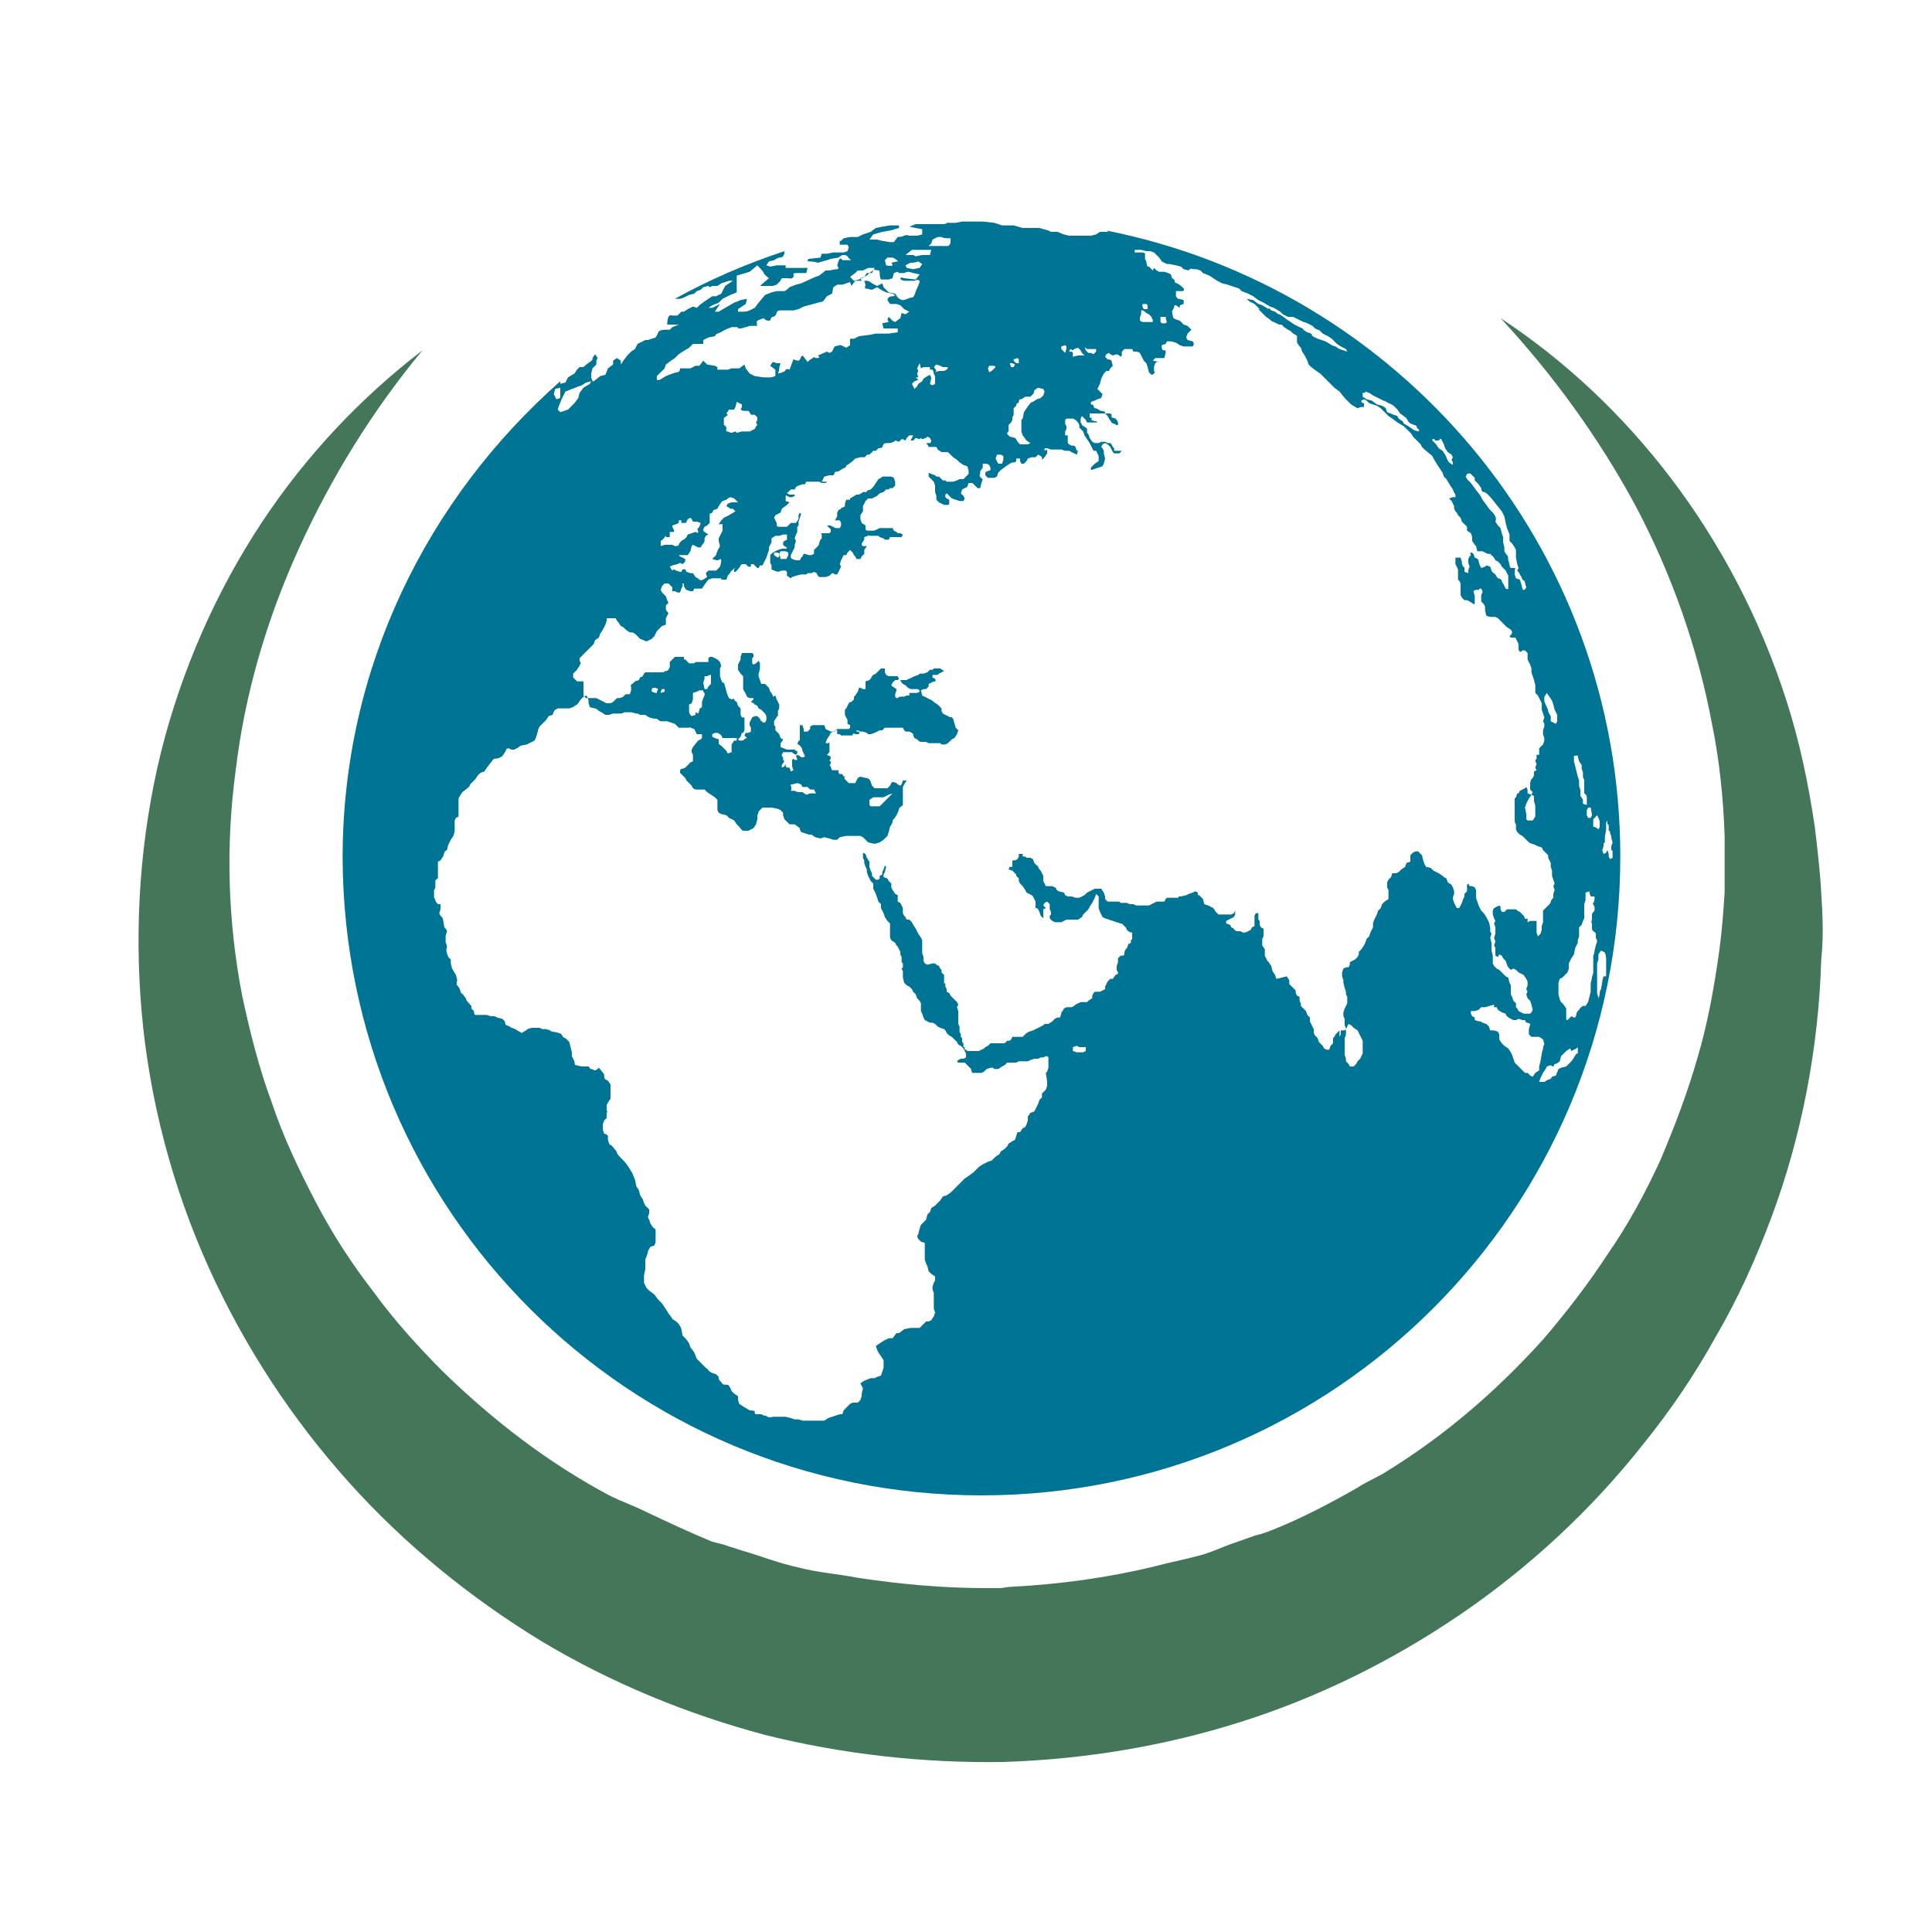 <?xml version="1.0" encoding="utf-8"?>
<!-- Generator: Adobe Illustrator 18.1.0, SVG Export Plug-In . SVG Version: 6.00 Build 0)  -->
<svg version="1.1" id="Layer_1" xmlns="http://www.w3.org/2000/svg" xmlns:xlink="http://www.w3.org/1999/xlink" x="0px" y="0px"
	 viewBox="0 0 150 150" enable-background="new 0 0 150 150" xml:space="preserve">
<g>
	<path fill="#447759" d="M141.4,69.3c-0.1-1.8-0.3-3.4-0.5-5.1c-0.5-3.4-1.2-6.7-2.2-9.8c-4.1-12.8-12.3-23.2-22.2-29.7
		c4.1,4.4,7.7,9.4,10.5,14.6c2.8,5.3,4.8,11,5.9,16.8c0.6,2.9,0.9,5.9,1,8.8c0,1.5,0,3,0,4.4c-0.1,1.5-0.2,2.9-0.4,4.4
		c-0.4,2.9-0.9,5.7-1.7,8.4c-0.8,2.8-1.8,5.4-2.9,8c-1.2,2.6-2.5,5-4.1,7.3c-1.5,2.3-3.2,4.5-5,6.6c-3.7,4.1-7.8,7.6-12.4,10.4
		c-0.7,0.4-1.4,0.7-2,1.1c-2.1,1.2-4.2,2.3-6.4,3.2c-0.5,0.2-1,0.4-1.5,0.5c-0.6,0.2-1.1,0.4-1.7,0.6c-0.9,0.3-1.9,0.8-2.8,1
		c-1.1,0.3-2.2,0.5-3.3,0.8c-3.7,0.9-7.4,1.4-11.2,1.6c-0.3,0-0.6,0.1-0.9,0.1c-0.4,0-0.7,0-1.1,0c-3.3,0-6.6-0.3-9.9-0.8
		c-1.5-0.3-3.1-0.4-4.6-0.8c-1.4-0.3-2.7-0.8-4-1.2c-0.4-0.1-0.9-0.3-1.3-0.4c-0.5-0.2-1-0.3-1.4-0.4c-1.7-0.7-3.4-1.5-5.1-2.3
		c-1-0.5-1.9-0.8-2.9-1.3c-4.7-2.5-9-5.8-12.9-9.6c-1.9-1.9-3.8-4-5.4-6.2c-1.7-2.2-3.2-4.5-4.5-7c-1.3-2.5-2.5-5-3.4-7.7
		c-1-2.7-1.7-5.5-2.3-8.3c-1.1-5.7-1.3-11.6-0.5-17.5c0.7-5.9,2.4-11.7,4.9-17.2c2.5-5.5,5.7-10.7,9.6-15.4
		c-4.7,3.6-9,8.1-12.5,13.4c-3.5,5.3-6.2,11.4-7.8,17.8c-1.6,6.5-2.1,13.4-1.5,20.2c0.6,6.8,2.4,13.6,5.2,19.8
		c2.8,6.2,6.5,11.8,10.9,16.7c4.4,4.9,9.5,9,14.9,12.3c5.5,3.3,11.4,5.7,17.4,7.3c6,1.5,12.3,2.2,18.5,2.1
		c6.2-0.2,12.4-1.2,18.4-3.1c6-1.9,11.7-4.7,17-8.3c5.3-3.6,10.2-8.1,14.3-13.3c2.1-2.6,4-5.4,5.6-8.3c1.7-2.9,3.1-6,4.3-9.2
		c2.4-6.4,3.7-13.3,3.9-20.1C141.6,72.7,141.5,70.9,141.4,69.3z"/>
	<path fill="#007495" d="M76.2,116.1c27.4,0,49.6-22.2,49.6-49.6c0-24.1-17.2-44.1-39.9-48.6l0.2,0l-0.1,0.1L85.4,18l-0.3,0.2
		l-0.4,0.1h-0.4h-0.5h-0.4l-0.4,0l-0.4-0.1l-0.5-0.2L81.6,18l-0.2-0.1l-0.7-0.2h-0.6h-0.7l-0.7-0.2h-0.9l-0.6-0.2l-0.9-0.1h-0.9
		l-0.7,0l-0.5,0.1h-0.7c0,0,0,0.1-0.3,0.1c-0.3,0-0.7,0-0.7,0s-0.5,0-0.6,0c-0.1,0-0.8,0-0.8,0l-0.5,0.2l0.5,0.1l0.5,0.1l0,0.4
		l-0.4,0.1l-0.6,0c0,0-0.2-0.1-0.4,0c-0.2,0.1-0.5,0.1-0.5,0.1l-0.3,0.4h-0.3l-0.6-0.1l-0.4-0.1h-0.6l0.3-0.4l0.7-0.2l0.6-0.1
		l0.7-0.2l0-0.2h-0.3c-0.1,0-0.3,0-0.4,0l-0.6,0.1l-0.5,0.1l-0.4,0.3l-0.6,0.2l-0.4,0.2h-0.6l-0.5,0.1l-0.2,0.2l-0.1,0L65.2,19
		l0.6,0l0.1,0.2l-0.1,0.3l-0.3,0.1h-0.5h-0.3l-0.5,0.1h-0.4l-0.1,0.3l-0.9,0.1c0,0-0.3,0.2,0.1,0.2c0.3,0,0.6,0.1,0.6,0.1l0.7-0.2
		l0.3-0.1l0.6-0.1c0,0,0.1-0.1,0.3-0.2c0.2,0,0.3,0,0.4,0.1c0.1,0.2,0.3,0.3,0.3,0.3l-0.7,0c0,0-0.1-0.2-0.2-0.1
		c-0.1,0.1-0.2,0.5-0.2,0.5s0.2,0.3,0,0.3c-0.2,0-0.6,0.1-0.6,0.1h-0.3l-0.5,0.4l-0.3,0.1L62.2,22l-0.4,0.1l-0.5,0.2
		c0,0-0.3,0.3-0.4,0.3c-0.2,0-0.6,0-0.6,0l-0.4,0.1l-0.5,0.2l-0.5,0.6l-0.3,0.4c0,0-0.2,0.1-0.4,0.2c-0.2,0.1-0.5,0.1-0.5,0.1
		l-0.4,0l0-0.2l0.6-0.4l0.1-0.4l-0.5,0.1L57,23.5l-0.7,0.4l-0.5,0.3h-0.3l0.4-0.6l-0.6,0.3H55l0.3-0.2l0.5-0.2l0.3-0.3l0.4-0.2
		l0.2-0.1l0.5-0.2l0-1.3l1-0.3l0.6-0.5c0,0,0.5,0.5,0.5,0.6c0,0.1,0.4,0.4,0.4,0.4L59,22.2h0.3h0.3H60l0.3-0.1l0.3-0.3
		c0,0,0-0.2,0.2-0.2c0.1,0,0.4,0,0.4,0s0.3,0.1,0.4-0.1c0.1-0.2-0.2-0.3,0.3-0.3c0.4,0,0.7,0,0.7,0l0.1-0.4H62h-0.6h-0.4v-0.2h-0.2
		h-0.5l-0.5,0.1l-0.3-0.1l0.2-0.3l0.4-0.1c0,0,0.3-0.2,0.4-0.2c0.2,0,0.3-0.1,0.3-0.1l0.1-0.2v-0.2c-3,1-5.8,2.2-8.5,3.7l0.1,0
		l0.3,0l0.3-0.1l0.4-0.2l0.4-0.1l0.2-0.2l0.3-0.1l0.2-0.2l0.4-0.1l0.1,0.1l0.2-0.1l0.4,0l0.3-0.2l0.6-0.2h0.3l-0.6,0.4L56,22.8
		L55.6,23h-0.3L55,23.2l-0.3,0.2l-0.4,0.3l-0.2,0.2l-0.3-0.1l-0.4,0.2l-0.3,0.2l-0.2,0l-0.3,0.3h-0.4c0,0-0.2-0.1-0.3,0.1
		c-0.1,0.2-0.1,0.6-0.1,0.6h0.5h0.4l-0.5,0.2L52,25.6h-0.4c0,0-0.4,0-0.5,0.2c0,0.1-0.2,0.4-0.2,0.4l-0.6,0.2h-0.2l-0.6,0.3
		l-0.2,0.4L49,27.3l-0.3,0.3l-0.3,0.4l-0.2,0.3l0-0.3l-0.3-0.2L47.6,28v0.3l-0.4,0.3l-0.2,0.5l-0.4,0.1l-0.5,0.4H46l-0.1-0.3v-0.3
		l0.1-0.4l0.3-0.3l0-0.3l0.1-0.2l-0.2-0.3L46,27.8c0,0,0.1,0.1-0.2,0.3c-0.3,0.2-0.5,0.4-0.5,0.4l-0.3,0l-0.2,0.2l-0.2,0.3l-0.5,0.3
		l-0.2,0.4l-0.4,0.1l0-0.2c-10.3,9.1-16.9,22.2-16.9,37C26.7,94,48.8,116.1,76.2,116.1z M84.3,81.6l-0.2,0.1h-0.3h-0.2l-0.3-0.1
		v-0.3l0.3-0.1l0.2,0.1h0.3l0.2,0V81.6z M105.8,80.9v0.3v0.3v0.3l-0.1,0.2l-0.1,0.2l-0.2,0.2l-0.1,0.2l-0.2,0.2h-0.3l-0.1-0.2
		l-0.2-0.2v-0.2l-0.1-0.3l0-0.3V81l0-0.4c0,0,0.1-0.2,0.1-0.3c0-0.1,0-0.4,0-0.4l0.2-0.4l0.2,0.1l0.2,0.2l0.3,0.2l0.1,0.2l0.1,0.2
		l0.1,0.2l0.1,0.2V80.9z M119,83.6l-0.2-0.1l-0.2-0.2l-0.2,0l-0.3-0.3l-0.3-0.3l-0.2-0.2l-0.1-0.3l-0.1-0.3l-0.1-0.2l-0.2-0.3
		l-0.3-0.2l-0.2-0.2l-0.2-0.3l0-0.4l-0.1-0.2l-0.3-0.1l-0.3,0l-0.1-0.3l-0.2-0.2l-0.3-0.1c0,0-0.1-0.1-0.2-0.1
		c-0.1,0-0.4-0.1-0.4-0.1l0-0.2l-0.2-0.1l-0.1-0.2v-0.2h0.3l0.3-0.1l0.2-0.2l0.3,0L116,78l0,0.2l0.2,0l0.1,0.2l0.3,0.2l0.3,0.1
		c0,0,0,0.1,0.1,0.2c0.1,0.1,0.3,0.2,0.3,0.2l0.2,0.1h0.2l0.2-0.1l0.3,0.1l0.2,0l0.1,0.2c0,0,0.2,0,0.3,0.1c0,0.1-0.1,0.4-0.1,0.4
		v0.4l0.2,0.2h0.2l0.4,0l0.3,0.2c0,0,0.1,0.3,0.1,0.4c-0.1,0.1-0.1,0.3-0.1,0.3c0,0.1-0.1,0.3-0.1,0.4c0,0.1-0.1,0.6-0.1,0.6
		l-0.1,0.4l0,0.3l-0.3,0.2L119,83.6z M122.4,81.8l-0.2,0.3c0,0-0.1,0.2-0.2,0.3c-0.1,0.1-0.2,0.2-0.2,0.2l-0.2,0.2l-0.4,0.1L121,83
		l-0.2,0.5l-0.3,0.1c0,0-0.1,0.2-0.2,0.2c-0.1,0-0.4,0.2-0.4,0.2s-0.1,0-0.2,0c-0.1,0-0.2,0-0.2,0l0.1-0.3l0.2-0.4L120,83l0.1-0.2
		l0.3-0.1c0,0,0.1,0.1,0.2,0.1c0.1-0.1,0-0.2,0.2-0.2c0.2-0.1,0.3-0.2,0.3-0.2l0.1-0.4l0.2-0.2l0.2-0.2l0.3-0.2l0.1,0.2l0.4-0.2
		l0.1-0.1V81.8z M124.5,65.5l0.1-0.1l0-0.4l0.1-0.6v-0.5l0.1-0.2l0,0.3c0,0,0.1,0,0.1,0.1c0,0.1,0,0.4,0,0.4s0.1,0,0.1,0.1
		c0,0.2,0.1,0.2,0.1,0.4c0,0.1,0.1,0.4,0.1,0.4l-0.1,0.3v0.3c0,0,0.1,0,0.1,0.1c0,0.2,0,0.5,0,0.5l-0.2,0.1l-0.1-0.2l0-0.2l-0.1-0.3
		l-0.1,0.2l-0.2,0.1l-0.1-0.3l0.1-0.3L124.5,65.5z M124.5,73.9c0,0,0.1,0,0.1,0.1c0.1,0.1,0.1,0.5,0.1,0.5l0,0.5l0,0.4v0.4l-0.2,0
		c0,0-0.1,0.3-0.1,0.4c0,0.1-0.1,0.6-0.1,0.6s-0.1,0.1-0.1,0.3c0,0.2-0.1,0.4-0.1,0.4l-0.1-0.4v-0.6l0-0.8v-0.5l0-0.4l0.1-0.3l0-0.4
		l0.2-0.3L124.5,73.9z M123.7,63.6l0.3-0.3l0.1,0.2c0,0,0.1,0.2,0.1,0.3v0.4l-0.1,0.2l-0.1-0.1l-0.2-0.1l-0.1,0V63.6z M123.5,62.7
		c0,0,0.1,0.5,0.1,0.6c0,0-0.1,0.2-0.1,0.2l-0.2,0l-0.1-0.2l0-0.4l0.1-0.2L123.5,62.7z M122.2,58.7c0,0,0.3-0.1,0.3,0
		c0,0.1,0.1,0.4,0.1,0.4l0.2,0.3v0.3c0,0,0.1,0.2,0.1,0.3c0,0,0,0.2,0,0.3c0,0.1,0.1,0.2,0.1,0.3c0,0.1,0,0.5,0,0.5v0.5
		c0,0,0.2,0.1,0.2,0.3c0,0.1,0,0.3,0,0.3v0.3l-0.3-0.1l0-0.3c0,0-0.1-0.2-0.2-0.3c0-0.1,0-0.5,0-0.5s-0.1-0.2-0.1-0.3v-0.4l-0.1-0.3
		l-0.1-0.4l-0.1-0.4l-0.1-0.4L122.2,58.7z M121,77.2l0-0.3l0-0.3v-0.3l0.1-0.3l0.2-0.1l0.2-0.2l0.2-0.2l0.1-0.3V75v-0.2l0.1-0.2
		l0.1-0.2l0.2-0.3l0.1-0.5l0.2-0.4V73l0.1-0.3l0-0.4v-0.3l0.2-0.2l0.1-0.3l0.1-0.2l0-0.4v-0.4l0-0.3l0.1-0.3l0-0.3l0-0.3l0.3-0.1
		l0,0.1l0.1,0.3h0.3l0,0.2c0,0,0,0.2-0.1,0.3c-0.1,0,0.1,0.3,0.1,0.3v0.3c0,0-0.2,0.2-0.2,0.3c0,0.1,0,0.4,0,0.4s-0.1,0.2,0,0.3
		c0,0.1,0,0.3,0,0.4c0,0.1,0.1,0.2,0.1,0.2s0.2,0.1,0.2,0.2c0,0.1,0,0.3,0,0.3s0.1,0.2,0.1,0.3l-0.1,0.3l-0.1,0.4c0,0,0,0.2-0.1,0.4
		c0,0.1,0,0.4,0,0.4l0,0.5c0,0,0,0.3,0,0.4s-0.1,0.3-0.1,0.4c0,0.1-0.1,0.4-0.1,0.5c0,0.1,0,0.6,0,0.6l-0.1,0.4l-0.1,0.4l-0.2,0.3
		l-0.2,0c0,0-0.2,0.1-0.3,0.3c-0.1,0.1-0.2,0.2-0.2,0.3c0,0.1-0.1,0.3-0.1,0.3h-0.1l-0.2-0.1l-0.3,0.3c0,0-0.1,0-0.1-0.1
		c0-0.1,0-0.4,0-0.4v-0.2v-0.2l-0.2-0.3l-0.2-0.2l-0.1-0.2L121,77.2z M119.9,54.4c0-0.2,0-0.3,0-0.3l0.2-0.3l0.2,0.3l0.2,0.3
		l0.1,0.3l0.1,0.4l0.2,0.4l0,0.5l-0.1,0.2l-0.2-0.1l-0.2-0.1l0-0.4c0,0-0.2-0.3-0.2-0.4c0-0.1-0.1-0.3-0.1-0.3
		S119.9,54.5,119.9,54.4z M118.2,45c0,0,0.2,0.1,0.2,0.2c0,0.1,0.1,0.4,0.1,0.4s-0.1,0.2-0.2,0.2c-0.1,0-0.1-0.1-0.1-0.1l-0.1-0.4
		l-0.1-0.3l-0.3-0.1l-0.1-0.3l0-0.4h0.1c0,0,0.3,0.3,0.3,0.4C118.2,44.9,118.2,45,118.2,45z M113.9,36.8c0,0,0.2-0.1,0.3,0
		c0.1,0.1,0.3,0.3,0.3,0.3v0.2l0.3,0.3l0.2,0.3c0,0,0,0.3,0.2,0.3c0.2,0,0.6,0.5,0.6,0.5l0.4,0.5l0.4,0.5l0.2,0.4l0.1,0.5L117,41
		l0.2,0.5v0.5l0.2,0.2l0.2,0.3l0.1,0.2l0,0.3v0.3l0.1,0.5l0.1,0.3l-0.1,0.2l-0.2-0.2l-0.3,0c0,0-0.1-0.1-0.1-0.2
		c0-0.2-0.1-0.4-0.1-0.4s0-0.4-0.1-0.4c-0.1-0.1-0.2-0.3-0.2-0.3l0-0.3l-0.1-0.4v-0.4l-0.1-0.3l-0.1-0.4l-0.2-0.2l-0.2-0.3
		c0,0,0.1-0.2,0-0.4c-0.1-0.2-0.2-0.3-0.2-0.3s-0.1-0.1-0.2-0.2c-0.1-0.1-0.3-0.4-0.3-0.4l-0.3-0.4l-0.1-0.2c0,0-0.1-0.2-0.2-0.3
		c-0.1-0.1-0.3-0.4-0.3-0.4l-0.3-0.4l-0.2-0.2l-0.1-0.1l-0.1-0.2L113.9,36.8z M111.4,34.2h0.2c0,0,0.2,0,0.2-0.1c0-0.1,0.1,0,0.1,0
		l0.1,0.2l0.1,0.2l0.1,0.3l0.2,0.3l0.3,0.2l0.1,0.2l-0.1,0.2l0.1,0.2v0.2l-0.3-0.2c0,0-0.2-0.3-0.2-0.4l-0.1-0.2l-0.2-0.3l-0.3-0.2
		l-0.2-0.3l-0.3-0.3l0-0.1H111.4z M106,30.4l0.3,0.1l0.3,0.2l0.4,0.2l0.4,0.2c0,0,0.3,0.1,0.4,0.2c0.1,0,0.4,0.2,0.4,0.2l0.3,0.3
		l0.2,0.3c0,0,0.3,0.2,0.4,0.3c0.1,0,0.2,0.3,0.3,0.4c0.1,0.1,0.2,0.1,0.4,0.2c0.2,0,0.2,0.2,0.2,0.2l0.2,0.2l-0.1,0.1l-0.3-0.1
		l-0.3-0.2l-0.3-0.2l-0.2-0.1l-0.1-0.2c0,0-0.2-0.1-0.3-0.2c-0.1-0.1-0.1-0.2-0.1-0.2l-0.3-0.1l-0.5-0.2c0,0-0.1-0.2-0.1-0.3
		c-0.1-0.1-0.3-0.2-0.3-0.2l-0.4-0.1l-0.4-0.3l-0.4-0.1l-0.3-0.2l0-0.3H106z M84.4,27.1h0.2h0.2l0.3,0v0.2l-0.2,0.2l-0.2-0.1h-0.2
		l-0.2-0.2c0,0,0,0-0.1-0.3C84,26.8,84.4,27.1,84.4,27.1z M83.1,27.1l0.2,0.1l0.1-0.1l0.3-0.1l0.2,0.2l0.1,0.2l0.2,0.2l-0.5,0
		l-0.4,0.1c0,0,0-0.2,0-0.3c0-0.1-0.2-0.1-0.3-0.1C83,27.3,83.1,27.1,83.1,27.1z M82.4,26.9l0.3-0.1l0.1,0.1c0,0,0,0,0,0.1
		c0,0.1-0.1,0.4-0.1,0.4l-0.3-0.3V26.9z M78.7,27.9l0.3-0.1l0.1,0.1v0.3l-0.2,0l-0.2-0.2L78.7,27.9z M78.4,28.2l0.2,0l0.2,0.1
		l-0.1,0.2l-0.2,0L78.4,28.2z M78.2,33.6l0.1-0.1v-0.3V33l0.1-0.1l0.1-0.1l0.1-0.2l0-0.2l0.1-0.2l0-0.2v-0.3l0.2-0.2
		c0,0,0-0.2,0.1-0.2c0.1,0,0.1-0.1,0.1-0.1s0-0.2,0.1-0.2c0.1,0,0.1,0,0.1,0l0.3-0.2l0.4,0c0,0,0.1-0.1,0.2-0.2
		c0.1-0.1,0.1-0.3,0.1-0.3l0.3-0.2l0.4,0.1l0.1,0.2L81,30.7l-0.2,0.2L80.5,31l-0.3,0.2c0,0-0.1,0-0.2,0.1c-0.1,0.1-0.3,0.4-0.3,0.4
		l-0.2,0.3l-0.1,0.5l-0.1,0.1l0,0.4l0,0.5l0.1,0.3l0.3,0.4l0.3,0.2l-0.2,0.1h-0.3l-0.3,0L79,34.3l-0.1-0.2L78.8,34l-0.4-0.1
		l-0.1-0.1l-0.1-0.1L78.2,33.6z M77.4,35.3h0.3l0.2,0.1l0,0.1l0,0.2L77.8,36h-0.3l-0.2-0.4L77.4,35.3z M76.8,28.4H77l0.2,0l0.1,0.1
		L77,28.8l-0.2,0.1l-0.1-0.3L76.8,28.4z M72.3,18.9l0.1-0.3l0.4-0.2c0,0,0.1,0,0.3,0c0.1,0.1,0.5,0.1,0.5,0.1h0.2v0.3
		c0,0,0,0.2-0.2,0.3c-0.1,0-0.4,0-0.5,0c-0.2,0-0.3,0-0.5,0c-0.1,0-0.5,0-0.5,0L72.3,18.9z M72.3,29.3l-0.1-0.2l-0.2,0.1l-0.3,0.2
		l-0.1,0.2l-0.3,0.2l-0.1,0.2L71,30.2L70.9,30l-0.1-0.2l0.2-0.2l0.3-0.1l-0.2-0.2l0.2,0L71.2,29l0.1-0.2l-0.1-0.2l0.2-0.4l0.1,0.4
		l0.2-0.1c0,0,0.1,0,0.2,0c0.1,0,0.3,0,0.3,0l0,0.2l0.2,0c0,0,0.1,0.2,0.1,0.3c0,0.1,0.1,0.1,0.1,0.3c0,0.2,0,0.5,0,0.5
		s-0.1,0.1-0.2,0.1c-0.1,0-0.2-0.1-0.2-0.1l0.1-0.4L72.3,29.3z M72.7,28.8l-0.1-0.2c-0.2-0.1,0.1-0.3,0.1-0.3l0.3,0.1l0.2,0.1
		c0,0,0.2,0,0.3,0c0.2,0,0,0.2,0,0.2l-0.2,0.1l-0.4,0l-0.3,0.1L72.7,28.8z M70.8,19.4h0.3h0.4h0.4h0.4l-0.1,0.4l-0.6,0l-0.5,0.1
		l-0.2-0.1h-0.6L70.8,19.4z M70.5,20.5c0,0,0.1-0.1,0.3-0.1c0.2,0,0.5-0.1,0.5-0.1l0.3,0.2l-0.2,0.3l-0.5,0.1l-0.5-0.1l-0.1-0.2
		L70.5,20.5z M68.9,20c0,0,0.3,0,0.4,0s0.5,0.3,0.4,0.3c-0.1,0-0.5,0.1-0.5,0.1s0.1,0.1,0.1,0.2c-0.1,0.1-0.5,0-0.5,0l-0.1-0.4
		L68.9,20z M68.3,21.2c0,0.4,0.1,0.5,0.1,0.5l0.4,0H69l0.3-0.1l0.1-0.4l0.3-0.1l0.1,0.1h0.4c0,0,0.2-0.1,0.3-0.1
		c0.1,0,0.4,0.1,0.4,0.1l0.5,0.1l-0.3,0.4l-0.9-0.1c0,0-0.2-0.1-0.3,0c0,0.2,0.4,0.2,0.4,0.2l0.7,0c0,0,0.4-0.2,0.4,0.1
		c-0.1,0.3-0.3,0.7-0.3,0.7s-0.1,0.5-0.3,0.5c-0.2,0-0.5,0.2-0.7,0.2c-0.2,0-0.4-0.2-0.4-0.2l-0.2-0.3l-0.5-0.1l-0.4-0.4l-0.1-0.3
		l-0.4,0.2l-0.4-0.2c0,0-0.2-0.2-0.4-0.2c-0.1,0-0.4,0-0.4,0l-0.1-0.2l0.5-0.2l0.2-0.2l0.4-0.3C68,21.1,68.3,20.8,68.3,21.2z
		 M66.4,21.2l0.2-0.2l0.4,0l0.4-0.2l0.5,0l-0.2,0.4h-0.4l-0.2,0.3l-0.4,0.2l-0.4,0.1L66,21.5L66.4,21.2z M51.3,28.9l0.3-0.3l0.1-0.3
		l0.4-0.3l0.3-0.2l0.3-0.3l0.3-0.2l0.5-0.3l0.3-0.3h0.4h0.4v-0.3l0.4-0.2l0.5-0.1c0,0,0.1-0.2,0.2-0.2c0.1,0,0.6-0.3,0.6-0.3
		l0.5-0.2h0.5c0,0-0.1,0.1,0.1,0.1c0.3,0,0.4-0.1,0.5-0.1c0.1,0,0.2-0.1,0.4-0.1c0.2,0,0.5,0,0.5,0s-0.1-0.3,0-0.4
		c0.2-0.1,0.5-0.2,0.5-0.2s0.1,0.2,0.4,0.2c0.2,0,0.1-0.3,0.3-0.3c0.2,0,0.3-0.3,0.3-0.3s0-0.2,0.3-0.2c0.3,0,1,0,1,0l0.4-0.1
		l0.4-0.2l1.1-0.3l0.4-0.1l0.3-0.4l0.4-0.2l0.1-0.5l0.3-0.2h0.4l0.3-0.1l0.3-0.1l0.1,0.3l0.3-0.4c0,0,0,0,0.2,0c0.2,0,0.5,0,0.5,0
		l0.1,0.3c0,0-0.1,0.3,0,0.3c0.1,0,0.5,0.1,0.5,0.1l0.4-0.2l0.3,0.2l0.4,0.2l0.5,0.1c0,0,0.4,0.2,0,0.2c-0.4,0-0.4,0.3-0.4,0.3
		l0.2,0.3h0.5l0.3,0.1l0.3,0.3l0.4,0.2l-0.3,0.2l-0.3-0.1l-0.1,0.4L69.5,25l-0.2-0.1l-0.3-0.3l-0.1,0.2l0.1,0.2l-0.5,0.1l0.1,0.4
		h0.4h0.4l0.3,0v0.3L69,25.9h-0.6h-0.4L68,25.9l-0.5,0.1l-0.8,0.1l-0.4,0.2l-0.3,0L66,26.8L65.7,27l-0.2-0.1l-0.2-0.1h-0.1l-0.4,0.1
		l-0.2,0.4l-0.2,0.1l-0.2-0.1l-0.7,0.3c0,0,0.3,0.2-0.1,0.2c-0.3,0-0.1-0.2-0.3,0c-0.2,0.1-0.4,0.3-0.4,0.3l-0.3-0.4l-0.1-0.1
		l-0.1,0.1c0,0-0.1,0.3-0.2,0.3c-0.2,0-0.4-0.1-0.4-0.1l-0.3,0.8c0,0-0.2-0.1-0.3,0c0,0.2-0.6,0.3-0.6,0.3s0.1-0.2,0.1-0.4
		c0-0.1,0.1-0.4,0.1-0.4h-0.3L60,28.1l-0.2,0.3l0.4,0.3v0.5c0,0-0.3,0.1-0.4,0.1c-0.2,0-0.5,0-0.5,0l-0.7-0.1L58.2,29l-0.3-0.4
		l-0.1-0.3l-0.4,0.3h-0.6l-0.3,0.1h-0.4l-0.4,0v-0.2l-0.2-0.1l-0.6-0.1L54.6,28l-0.3,0.4h-0.3l-0.4,0.2h-0.4l-0.4,0
		c0,0,0,0.3-0.2,0.3c-0.2,0-0.9,0.3-0.9,0.3l-0.5,0.3l-0.2,0L51,29.2L51.3,28.9z M56.7,39.5c0.1,0,0.1,0,0.2,0
		c0.1,0.1,0.2,0.2,0.2,0.2L56.6,40l-0.4,0.2L56,40.4l-0.2,0.3l0.3,0v0.5l-0.1,0.2l-0.2,0.4V42l0.1,0.4l-0.1,0.2c0,0-0.1,0.1-0.1,0.2
		c-0.1,0.2-0.1,0.3-0.1,0.3l-0.3,0.3c0,0,0.3,0.1,0.4,0.1c0.1,0,0.3-0.2,0.3,0c0,0.2-0.1,0.5-0.1,0.5l-0.3,0.3h-0.3H55l-0.2,0.2
		l0.1,0.3l-0.3,0.2c0,0-0.2,0.1-0.3,0c-0.1-0.1-0.3-0.2-0.3-0.2l-0.2-0.3l-0.2,0l-0.3-0.1l-0.1-0.2h-0.2l-0.1,0.2h-0.1l-0.3-0.1
		l-0.2-0.1l-0.1,0.1L52,44l0.2-0.1l0.4-0.1l0.2-0.1l0.2,0.1l0.2-0.2v-0.2l-0.2-0.1l-0.2-0.1c0,0-0.2-0.1,0-0.1c0.1,0,0.2,0,0.3,0
		c0.1,0,0.3,0,0.3,0l0.2-0.3l0.1-0.4l0.1-0.1l0.2,0.1l0.2,0.1l0.2,0c0,0,0.1-0.2,0.2-0.3c0.1-0.1,0.1-0.2,0.1-0.2v-0.2l0.1-0.2
		l0.2-0.1l-0.3-0.2l-0.1-0.1v-0.1l0.1-0.2l0.2-0.1l0.2-0.2l0-0.2v-0.3v-0.2l0.2-0.1l0.1-0.2l0.3-0.1l0.1-0.2L56,39l0.1-0.1l0.3-0.1
		l0.1-0.1l0.2-0.1l0.3,0.1l0.1,0.1l0.1,0.1l0.1,0.1L56.8,39l-0.3,0.1l-0.1,0.2C56.4,39.3,56.6,39.4,56.7,39.5z M52,41.3
		c0,0,0.2,0,0.3,0s0-0.2,0-0.2l-0.1-0.2v-0.1l0.3-0.1l0.2-0.1l0-0.2h0.2l0,0.2c0,0,0.2,0,0.3,0c0.1,0,0.1-0.1,0.1-0.1l0.1-0.2
		l0.2-0.1l0.1,0.1l0.1,0.2l0.3,0l0.3,0.1l-0.1,0.3c0,0,0,0-0.1,0.1c-0.1,0.1,0,0.2,0,0.2v0.2L54,41.3l-0.3,0.1l-0.3,0.1l-0.1,0.2
		c0,0-0.1,0.1-0.2,0.2c-0.1,0-0.2,0.1-0.2,0.1s-0.2,0.2-0.2,0.3c0,0.1-0.3,0.1-0.3,0.1l-0.2-0.1l-0.1,0H52l-0.4,0l-0.3,0.1V42
		c0,0,0.2-0.1,0.3-0.3c0.2-0.2,0.1,0,0.1,0H52L52,41.3z M56.8,33.6c0,0-0.1,0-0.3-0.1c-0.2,0-0.1-0.1-0.1-0.3
		c-0.1-0.2-0.2-0.2-0.2-0.2s0-0.3,0-0.5c0-0.1,0.1-0.1,0.2-0.2c0.2-0.1,0-0.2,0-0.2l0.2-0.3l0.4,0l0.1-0.2l0.1-0.4l0.2,0.1l0.2,0.1
		v0.2l-0.1,0.2l0.2,0.1h0.4l0.1,0.1l0.1,0.2h0.3l0.2,0.2v0.2l-0.1,0.2L58.8,33l-0.1,0.1l-0.1,0.2l-0.2,0.1l-0.2,0.1l-0.4,0h-0.2
		l-0.4,0.1l-0.1-0.1L56.8,33.6z M43.6,31l0.1-0.2l0.2-0.4l0.5-0.2c0,0,0.3-0.1,0.5-0.2c0.2,0,0.6-0.3,0.6-0.3l0.4-0.1l-0.1,0.2
		l-0.5,0.3L45,30.5l-0.1,0.4l-0.3,0.4l-0.5,0.5l-0.6,0.2l-0.2-0.2l0.1-0.3L43.6,31z M43.1,30.2l0.4-0.1v0.5v0.3L43.2,31L43,30.6
		L43.1,30.2z M40.5,80.2L40,79.9c0,0-0.2-0.1-0.3-0.1c-0.1-0.1-0.3-0.2-0.4-0.2c-0.1-0.1-0.1-0.3-0.1-0.3l-0.2-0.2L38.6,79l-0.2-0.1
		l-0.3,0l-0.3-0.1h-0.2l-0.4,0c0,0-0.2,0-0.3,0c-0.1,0-0.1-0.3-0.1-0.3l-0.2-0.2l0-0.2c0,0-0.4-0.4-0.4-0.5c0-0.1-0.2-0.3-0.2-0.3
		c0-0.1-0.2-0.2-0.2-0.2l-0.1-0.3c0,0-0.1-0.2-0.2-0.3c-0.1,0,0-0.4,0-0.4l-0.1-0.4l-0.3-0.5l-0.1-0.4L35,74.5l-0.2-0.2L34.7,74
		c0,0-0.1-0.3,0-0.4c0-0.1,0-0.3-0.1-0.4c0-0.1,0-0.4,0-0.5c0-0.1,0.1-0.3,0.1-0.4c0-0.1-0.1-0.2-0.1-0.2L34.5,72l-0.1-0.6
		c0-0.1-0.1-0.2-0.1-0.2l-0.1-0.1l-0.1-0.2l0.1-0.3v-0.4H34c0,0-0.2-0.2-0.2-0.3c0-0.1-0.1-0.2-0.1-0.2s0-0.5,0-0.6
		c0,0,0.1-0.1,0.1-0.2c0-0.1,0-0.4,0-0.5c0-0.1,0.2-0.2,0.2-0.2L34,67.7c0-0.1,0-0.3,0-0.3c0-0.2,0-0.5,0-0.5l0.2-0.1l0.2-0.3
		l0.1-0.3c0-0.1,0.2-0.2,0.2-0.2l0.1-0.4l0.2-0.4c0,0,0.2-0.3,0.2-0.3c0,0,0.1-0.3,0.1-0.4c0,0,0-0.3,0-0.3l0-0.5l0.1-0.2l0.2-0.1
		l0-0.4l0-0.4c0,0,0-0.2,0-0.3c0-0.1,0-0.3,0-0.3l0.1-0.2l0.2-0.3c0,0,0.4-0.3,0.5-0.4c0.1-0.1,0.1-0.2,0.1-0.2s0.1-0.1,0.2-0.2
		c0.1-0.1,0.2-0.2,0.2-0.2l0.2-0.3l0.2-0.2l0.3-0.1l0.2-0.3c0,0,0.3-0.4,0.4-0.5c0-0.1,0.2-0.2,0.2-0.2s0.4,0,0.4-0.1
		c0.1,0,0.2-0.1,0.2-0.1s0.3-0.4,0.3-0.5c0-0.1,0.2-0.1,0.2-0.1l0.2,0.1h0.2c0,0,0.1,0,0.2-0.1c0.1,0,0.3-0.2,0.3-0.2l0.5-0.1
		l0.4-0.2l0.2-0.1l0.1-0.2l0.1-0.3l0.1-0.4l0.1-0.2l0.3-0.3l0.2-0.2l0.2-0.3l0.3-0.1c0,0,0.1-0.3,0.2-0.4c0.1,0,0.2-0.1,0.2-0.1
		s0.4,0,0.5,0c0.1,0,0.3,0,0.4,0c0.1,0,0.2-0.1,0.3-0.1c0.1-0.1,0.3-0.2,0.3-0.2l0.1-0.1c0,0,0.1-0.2,0.2-0.3
		c0.1-0.1,0.2-0.2,0.2-0.2l0.2-0.1l0.1,0.1l0.1,0.3l0,0.2l0.1,0.3c0,0,0.3,0.1,0.4,0.1c0.1,0,0.3,0.2,0.3,0.2l0.2,0.1l0.3,0.2l0.3,0
		l0.3-0.1l0.3,0c0,0,0.2,0,0.3,0c0.1,0,0.3-0.1,0.3-0.1h0.4H49l0.4,0.1l0.1,0l0.2,0.1h0.2l0.2,0l0.3,0.2c0,0,0.3,0.1,0.5,0.1
		c0.2,0,0.2,0.1,0.2,0.1l0.2,0.1h0.2h0.3l0.3,0.1l0.3,0.1l0.3,0.3l0.3,0h0.3c0,0,0.2,0,0.2,0c0.1-0.1,0.1,0,0.1,0l0.3,0.1l0.1,0.2
		l0.1,0.2l0.1,0h0.2h0.1v0.2v0.1l-0.1,0.1l-0.2,0.1L53.8,58l-0.1,0.2v0.2l0.1,0.2v0.2l0,0.2l0,0.1l-0.2,0.1l-0.2,0.2l-0.2,0.2
		c0,0-0.2,0.1-0.3,0.1c-0.1,0-0.1,0.2-0.1,0.2l0,0.1l0.2,0.2l0.2,0.2l0.1,0.2l0.2,0.2l0.1,0.1l0.1,0.1l0.1,0.2l0.2,0.1l0.3,0l0.4,0
		l0.2,0.2l0.3,0.2l0.3,0.2l0.2,0.2l0,0.1v0.3v0.2v0.2l0.1,0.2l0.2,0.1l0.4,0.1l0.2,0.2l0.4,0.2l0.2,0.3l0.2,0.2c0,0,0.2,0.3,0.3,0.3
		c0.1,0,0.4,0,0.4,0l0.4-0.2l0.2-0.3l0.1-0.4l0-0.3c0,0,0.1-0.2,0.1-0.3c0.1-0.1,0.1-0.1,0.1-0.1l0.2-0.2l0.3,0l0.4,0l0.5,0.1
		l0.2,0.1l0.2,0.2l0,0.2l0.1,0.3l0.2,0.2l0.2,0.2l0.4,0l0.4,0.3l0,0.1l0.1,0.2l0.3,0.1l0.3,0.1H63l0.3,0.2l0.4,0.1L64,65l0.4,0.1
		l0.3,0.1H65l0.2-0.2l0.5-0.1h0.4h0.3h0.4l0.2,0.1l0.2,0.2l0.2,0.2l0.4,0.1h0.2l0.3-0.1l0.3-0.2l0.3-0.3l0.1-0.3l0.1-0.4
		c0,0,0.2-0.3,0.2-0.4c0-0.2,0.1-0.2,0.1-0.2l0.2-0.3c0,0,0.2-0.4,0.2-0.5c0-0.1,0.2-0.2,0.2-0.2l0.1-0.1c0,0,0-0.2,0-0.3
		c0-0.1,0-0.3,0-0.3v-0.4v-0.4l0.1-0.2l0.2-0.3h-0.3L70,60.9L69.9,61l-0.2-0.1l-0.1-0.1l-0.3-0.1l-0.1,0.1L69.1,61
		c0,0-0.1,0.1-0.2,0.2c-0.1,0-0.2,0-0.2,0s-0.3,0-0.4,0c-0.1,0-0.4,0-0.4,0L67.7,61l-0.1-0.3l-0.1-0.2l-0.2-0.1l-0.1,0l-0.4-0.1
		l-0.2,0.1l-0.1,0.2l-0.1,0.2h-0.2l-0.3,0l-0.1-0.1l-0.1-0.1l-0.1-0.1c0,0-0.1-0.1,0-0.2c0-0.1-0.1,0-0.1,0l-0.1-0.2h-0.2l-0.1-0.1
		l0-0.2h-0.2h-0.3c0,0-0.1-0.2-0.1-0.3c0.1-0.1-0.1,0-0.1,0s0.1-0.2,0.1-0.3c0.1-0.1-0.1-0.1-0.1-0.1s0.1-0.2,0.1-0.3
		c0-0.1-0.1-0.1-0.1-0.1l-0.2-0.1L64,58.7l0.2-0.1l0.2-0.2l0-0.3c0,0,0-0.3,0-0.4c0-0.1-0.1,0-0.1,0h-0.2l0.1-0.3l0.2-0.3l0.1-0.2
		l0.2-0.1l0.2-0.1l0.1,0L65,57h0.2l0.1,0.1h0.2h0.3l0.4,0c0,0,0,0,0-0.1c0.1-0.1,0.2,0,0.2,0h0.3l0-0.2l-0.1,0h-0.1l0-0.1h0.1
		l0.2,0.1h0.1H67l0.3,0.1l0.1,0.1h0.2l0.3-0.1l0.2-0.1l0.2-0.1l0.2,0l0.2-0.2l0.2,0H69l0.4,0h0.2l0.2,0h0.3l0.1,0.2l0.1,0.1h0.3
		l0.2,0.1l0.1,0.1v0.1l0.1,0.2l0.2,0.1c0,0,0,0,0.1,0.1c0.1,0.1,0.2,0.1,0.2,0.1l0.4,0l0.2,0.1h0.3h0.3l0.2,0H73l0.1,0.1h0.3
		l0.2-0.1l0.3-0.3l0.2-0.1l0.2-0.3l0.1-0.3l-0.2-0.2L74,55.8l-0.1-0.1c0-0.1-0.1,0-0.1,0l-0.2-0.1l-0.2-0.1l-0.2-0.1l-0.1-0.2
		L73.1,55l-0.2-0.2l-0.1-0.1l-0.3-0.2l-0.1-0.1l-0.2-0.1L72,54.2L71.6,54l-0.1-0.4l0.2-0.1l0.2,0l0.2-0.2v-0.2l0.2-0.1
		c0,0,0.2-0.1,0.3-0.1c0.1,0,0-0.2,0-0.2l-0.2-0.1v-0.2h0.2h0.2l0.1-0.1l0.2-0.1l0.2-0.1L73,51.9l-0.2,0l-0.1,0h-0.2l-0.1,0.1h-0.2
		L72,52.2l-0.3,0.1h-0.3l-0.1,0.1L71,52.5l-0.2,0.1l-0.2,0.1c0,0-0.1,0-0.2,0.1c-0.1,0-0.2,0-0.2,0h-0.3l0.1,0.2l0.1,0.1l0.2,0.1
		l0.1,0.1l0.1,0.1l0.2,0.1l0.2,0c0,0,0.1,0,0.3,0c0.2,0,0.2,0.2,0.2,0.2l-0.2,0.1l-0.2,0h-0.1h-0.3l0,0.2l-0.2,0
		c0,0-0.2,0.1-0.3,0.1C70,54,70,54.1,70,54.1l-0.2,0l-0.1,0.1h-0.1l-0.1-0.1v-0.2l0.1-0.3l0-0.1l-0.3-0.2l-0.1-0.1l0.1-0.2l0.2-0.2
		h0.2l0.1-0.1l-0.1-0.2l-0.1,0h-0.2H69l-0.2-0.1l-0.1-0.2l0-0.3h-0.3l-0.1,0.1L68,52.3l-0.2,0.1l-0.1,0.1l-0.1,0.2l-0.1,0.1
		l-0.3,0.1l0,0.1l0,0.2l0,0.1l0,0.2L67,53.5l-0.2-0.1l-0.1,0l-0.1,0.3L66.4,54l-0.1,0.1l0,0.2l-0.2,0.2H66l-0.1,0.1l-0.1,0.2
		l-0.1,0.2l-0.1,0.1l0,0.2v0.2l0.1,0.2l0.1,0.2l0,0.1v0.2l0.2,0.1l0,0.1v0.1l-0.1,0.1h-0.2h-0.2h-0.3H65l-0.2,0.2h-0.3l-0.4-0.2
		L64,56.3c0,0-0.1,0-0.3,0s-0.2,0-0.2,0h-0.2h-0.2l-0.2,0.1l0,0.2l-0.2,0.2l-0.2,0l-0.1,0l0-0.2l-0.1-0.3h-0.2l0,0.1v0.1v0.2v0.1
		l0,0.2l0,0.2l0,0.3l-0.1,0l-0.1,0.3H62l0.2,0.2l0.1,0.2l0,0.1l0.1,0.2l0.1,0.2l-0.1,0.1h-0.2l-0.1-0.1l-0.2-0.1l-0.1,0.1
		c0,0,0.1,0.2,0.1,0.3c0,0-0.1,0-0.1,0l-0.1,0l-0.1-0.1L61.5,59v0.3l0,0.2l0.1,0.3l-0.2,0.1l-0.1-0.3l-0.2,0l-0.1-0.1L61,59.3
		l-0.1,0.2l-0.2,0.1l0-0.2l0.2-0.3l-0.1-0.1v-0.2l-0.1-0.1l0-0.1l0.1-0.2l0.2,0h0.2h0.1l0.2,0l0.1,0.1l0.2,0.1l0.1-0.1l0-0.2l-0.1,0
		l-0.1-0.1l-0.2,0h-0.2l-0.2,0L60.6,58l0-0.3l0.1-0.1l0.1-0.2l-0.2-0.1L60.5,57l-0.3-0.3l0-0.3l-0.1-0.1l0-0.3c0,0,0.1-0.2,0.2-0.3
		c0-0.1,0.1-0.1,0.1-0.1l0-0.4l0.1-0.2l0-0.3l-0.1-0.2l-0.1-0.2l-0.1-0.3L60,54.1l0-0.1l-0.1-0.2l-0.1-0.1l-0.1-0.3l-0.3-0.3l-0.3,0
		l-0.1-0.3l-0.1-0.3l0-0.2c0,0,0.1-0.3,0.1-0.4c0-0.1,0-0.4,0-0.4l-0.1-0.2l-0.2,0.2l-0.2,0.1l-0.1-0.1v-0.2l0-0.2l0.1-0.1l0-0.2
		l-0.1-0.1h-0.3l-0.3,0h-0.2L57.5,51v0.2l-0.1,0.2l-0.1,0.2l0,0.2l0,0.2l0.2,0.3l0.2,0.2l0,0.2v0.2v0.2v0.1v0.3l0.1,0.2
		c0,0,0.1,0.1,0.1,0.2c0.1,0.1,0.1,0.2,0.1,0.2l0.2,0.1c0,0,0.1,0,0.2,0c0.1,0,0.1,0,0.1,0l0,0.1l-0.2,0.2l0.2,0.1l0.1,0.1l0.2,0.1
		l0.1,0.2l0.2,0.1l0.2,0.2l0.1,0.1l0.1,0.2l0,0.3l-0.1,0.2l-0.2,0l0-0.1L59.1,56L59,55.8l-0.2-0.2l-0.2,0l-0.2,0.1l-0.1,0.2
		l-0.1,0.2v0.2l0.1,0.2v0.2v0.1l-0.2,0.1l-0.2,0l-0.1,0.2L58,57.3c0,0-0.1,0-0.2,0.1c-0.1,0.1-0.2,0.1-0.2,0.1h-0.2l-0.1-0.1
		l0.2-0.2l0.1-0.3l0.1,0l0.1-0.2v-0.3L57.8,56v-0.3l-0.2,0l-0.1-0.2v-0.3L57.5,55l-0.2-0.2l-0.1-0.3c0,0-0.2-0.1-0.2-0.2
		c0-0.1-0.2,0-0.2,0l-0.2-0.1l-0.1-0.2l-0.1-0.3l-0.1-0.4l-0.1-0.3L56.1,53L56,52.8l-0.1-0.3l0-0.2l0-0.4l0.1-0.2l-0.1-0.3l-0.2-0.2
		l-0.2-0.1l-0.2-0.1l-0.2,0l-0.1,0.1L55,51.4h-0.2h-0.2l-0.2,0h-0.2l-0.2,0l-0.1,0.1l-0.2,0h-0.1l-0.1,0l-0.1-0.1l-0.2-0.2l-0.1,0
		L53.1,51L53,51l-0.3,0h-0.3l-0.1,0.1l-0.1,0.1L52,51.4l0,0.4L51.9,52c0,0-0.1,0.1-0.2,0.1c-0.1,0-0.2,0.1-0.2,0.1l-0.2,0h-0.3h-0.3
		h-0.3l-0.3,0l-0.1,0.1l-0.1,0.2l-0.2,0.1l-0.1,0.2l-0.3,0.1c0,0-0.1,0.1-0.2,0.2c-0.1,0-0.1,0.1-0.1,0.1c-0.1,0,0,0.1,0,0.1v0.3
		l-0.1,0.3c0,0-0.2,0-0.3,0c-0.1,0-0.1,0.1-0.1,0.1c-0.1,0-0.1,0.1-0.1,0.1l-0.3,0.1h-0.2l-0.3,0.3l-0.2,0.1l-0.2,0h-0.1l-0.2-0.1
		l-0.2-0.1l-0.2-0.1l-0.2-0.1c0,0-0.3,0-0.4,0c-0.1,0-0.1,0-0.1,0l-0.3,0l-0.2-0.2l0-0.2c0,0,0-0.1,0-0.4c0-0.2,0-0.2,0-0.2l0-0.3
		l-0.2,0h-0.3l-0.2-0.2l-0.1-0.1v-0.3l0.3-0.3c0,0,0.1-0.2,0.2-0.3c0-0.1,0.1-0.2,0.1-0.2l-0.1-0.2L45,51.4l0-0.3l0.2-0.2l0.3-0.3
		l0.3-0.3l0.3-0.3l0.1-0.3l0.3-0.2l0.1-0.3l0.2-0.3l0.1-0.2l0.1-0.2l0.1-0.3l0-0.2h0.2h0.2l0.1,0l0.2,0l0.1,0.2l0.1,0.1l0.2,0.3
		l0.2,0.1l0.2,0.2l0.3,0.2h0.2l0.2,0.1l0.2,0.2l0.2,0.2l0.5,0.2l0.4-0.2l0.2-0.2L51,49l0.2-0.2l0.2-0.2l0.3-0.1l0-0.3l0-0.2l0.2-0.4
		c0,0-0.2-0.2-0.2-0.3c0-0.1,0-0.3,0-0.3l0.2-0.2l-0.1-0.2l-0.1-0.3l-0.2-0.2L51.4,46l-0.1-0.2l0.1-0.3l0.2-0.2l0.3,0l0.3,0.3l0,0.3
		h0.2l0.2,0.1l0.2,0l0.1-0.3l0.1-0.2l0-0.2l0.1,0l0,0.2l0.1,0.2l0.1,0.1l0.3,0.1l0.2,0l0.1-0.2l0.2,0h0.2h0.2l0.2-0.3L55,45l0.3-0.1
		h0.4h0.3L56,45l0.3,0l0.1,0l0.1-0.3l0.1-0.1l0.2-0.3c0,0,0.2-0.1,0.2-0.2c0.1,0,0,0.1,0,0.1v0.2h0.1c0,0,0.2-0.2,0.2-0.2
		c0.1-0.1,0.2-0.3,0.2-0.3l0.1-0.1h0.2l0.1,0l0.2,0.2l0.2,0l0-0.2h0.2l0.1,0.1l0.2,0.2h0.1l0.1-0.2l0.2,0l0.1-0.2l0.1-0.2l0.1-0.2
		l0.1-0.3l0.1-0.3v-0.2l0.1-0.2l0.1-0.2l0-0.3l0.3-0.2h0.3l0.3-0.1l0.3,0v0.1l0,0.2l0,0.1l-0.2,0.1l-0.1,0.1l0,0.2l0.1,0.1l0.2,0.1
		c0,0,0,0.1-0.1,0.1c-0.1,0-0.3,0-0.3,0l-0.3,0.1L60,42.9l-0.2,0.2l0,0.3l0,0.3l0.1,0.2l0,0.2v0.1l0.2,0.1l0.3,0.1l0.3-0.1l0.2,0
		h0.1l0.1,0.1l0,0.3l0.3,0.2l0.1-0.1l0.3-0.1l0.4-0.1l0.4,0l0.1-0.1l0.3,0l0.2-0.1l0.2,0.1l0.1,0.2l0.1,0.1h0.2l0.3,0l0.3-0.1
		l0.2-0.2l0.1,0l0.1,0.1h0.2l0.1-0.2l0.1-0.2l0.1-0.2l-0.1-0.2l0.1-0.3l0.2-0.4l0.2,0l0.1-0.2l0.1-0.1l0.1-0.1l0.1,0.1l0.1,0.1
		l0.1,0.2l0.1,0.1l0.1,0.2h0.2h0.1l0.1-0.2l0.2-0.2l0-0.3l0.2-0.3c0,0-0.3,0-0.3,0c-0.1,0-0.1-0.2-0.1-0.2l0.2-0.3l0-0.2
		c0,0,0.3-0.1,0.3-0.1c0-0.1,0.1,0,0.1,0h0.4l0.3,0l0.1,0.1l0.3,0.1l0.1,0.1h0.3l0.1-0.2l0.3,0H70l0.1-0.2l-0.2-0.1l-0.2,0l-0.1-0.1
		l-0.2-0.1L69.3,41c0,0-0.3,0-0.4,0c-0.1,0-0.2,0-0.3,0c-0.1,0-0.3,0-0.3,0l-0.2,0.1c0,0-0.2,0.1-0.3,0.1c-0.1,0-0.2,0-0.3,0
		c-0.2,0-0.2,0-0.2,0l-0.1-0.1v-0.3l-0.3-0.2l-0.1-0.3l0-0.3l0.2-0.3l0-0.4l0.2-0.4l0.2-0.2l0.3,0l0.2-0.1l0.2-0.1l0.2-0.2l0.3-0.1
		l0.2-0.2L69,38l0.1-0.1h0.2l0.2-0.2l0-0.3l-0.1-0.3l-0.2-0.1l-0.2,0h-0.3l-0.2,0l-0.1,0.1l-0.2,0.1l-0.2,0.3l-0.2,0.3l-0.1,0.1
		l-0.1,0.1l-0.3,0.1l0,0.1h-0.3c0,0-0.1,0.1-0.1,0.1c-0.1,0-0.2,0.1-0.2,0.1l-0.2,0L66,38.7v0.1l-0.3,0l-0.1,0.3v0.2
		c0,0-0.1,0.1-0.2,0.1c-0.1,0-0.1,0.1-0.1,0.1l-0.2,0.1l-0.1,0.2c0,0,0,0.2,0,0.3c0,0-0.1,0.1-0.1,0.2c-0.1,0.1-0.1,0.1-0.1,0.1
		l0.4,0l0.1,0.2l0,0.2L65.2,41l-0.3,0c0,0-0.1,0-0.2-0.1c-0.1,0-0.2-0.1-0.2-0.1h-0.3l0.1,0.1l0.2,0.2v0.2l-0.1,0.1h-0.3
		c0,0-0.1,0-0.3,0c-0.1,0,0,0.1,0,0.1l0,0.3l-0.1,0.1c0,0-0.1,0.2-0.1,0.3c0,0.1-0.1,0.2-0.2,0.3c-0.1,0.1-0.2,0.2-0.2,0.2L63.2,43
		L63,43.1h-0.2L62.5,43l-0.1,0l-0.1,0.2l-0.1,0.1l-0.1,0.2l-0.3,0l-0.3-0.1l-0.1-0.1l0-0.2l0.1-0.2l0.1-0.2l0.1-0.2v-0.2l0.1-0.3
		l-0.1-0.2l0.1-0.3l0.1-0.2l0-0.4l0.1-0.1l0-0.3l0.1-0.3l0.1-0.3l-0.1-0.1l-0.1,0.2L62,40.3l-0.2,0.3l-0.4,0l-0.1,0.1
		c0,0-0.2,0.2-0.2,0.2c-0.1,0-0.2,0-0.2,0h-0.2h-0.3l-0.1-0.1l0-0.2l-0.1-0.2l-0.1-0.2l0.1-0.2l0.4-0.2l0.1-0.3l0.4-0.3l0.2-0.2
		L61,38.9c0,0,0-0.2,0-0.4c0-0.1,0.1,0,0.1,0l0.2,0.1h0.2l0.2-0.1l0-0.1l-0.2,0h-0.2l-0.2-0.1l0.3-0.3h0.2l0.1,0l0.1-0.2l0.2-0.1
		l0.3-0.1h0.2l0.1-0.2h0.2h0.5h0.3l0.2,0.1l0.3,0l0.1-0.1l-0.4,0L64,37l0.4-0.1h0.3c0,0,0.1-0.1,0.1-0.2c0-0.1,0.3-0.1,0.3-0.1
		l0.3-0.2c0,0,0.3-0.1,0.3-0.2c0-0.1,0.1-0.1,0.1-0.1l0.4-0.3l0.2-0.2l0.4-0.1c0,0,0.2,0,0.3,0c0.1,0,0.2-0.2,0.2-0.2h0.2l0.3-0.3
		l0.2,0l0.2-0.2c0,0,0.3,0,0.3-0.1c0.1-0.1,0-0.1,0.1-0.2c0-0.1,0.3-0.1,0.3-0.1h0.2l0.3-0.1l0.1-0.1l0.3,0.1l0.2-0.2l0.1,0l0.2,0.1
		l0.1-0.2l0.2-0.2l0.3,0l-0.1,0.2l-0.1,0.2h0.2l0.2-0.2l0.3,0.1l0.1-0.1l0.1,0.1l0.3-0.1l0.1-0.1l0.2,0.1l0.1,0.2v0.1l-0.1,0.1h-0.2
		l-0.1,0l0.1,0.1l0.1,0.2l0.4,0l0.2,0l0.1,0.2l0.3,0.2l0.3,0h0.2l0.2,0.2l0.2,0.2l0.3,0.2l0.2,0.2l0.3,0.2l0.3,0.1l0.1,0.3l0,0.3
		l-0.2,0.2l-0.1,0.1l-0.1,0.1l-0.3,0l-0.2,0.1L74,37.4l-0.2,0l-0.2,0h-0.1l-0.1-0.1h-0.2L72.9,37h-0.2l-0.1-0.1l-0.3-0.1l-0.2-0.1
		l0,0.2V37l0.1,0.1l0.2,0.2l0.1,0.1l0.1,0.3v0.2L72.6,38l0,0.2l0.1,0.3v0.3l0.2,0.2l0.2,0.1l0.2,0.1c0,0,0.2,0,0.3,0
		c0.1,0,0.1-0.1,0.1-0.3c0-0.1,0-0.1,0-0.1l-0.2-0.1l-0.1-0.1v-0.2l0.1-0.1l0.2,0.2l0.2,0.2l0.3,0.1l0.3,0.1l0.3,0l0.1-0.2l-0.1-0.2
		l-0.2-0.2l0.1-0.3l0.2-0.1l0.2-0.1l0.1-0.3l0.3,0l0.2,0.2l0.2,0.2l0.2,0l0.1-0.4l0.1-0.3c0,0-0.2-0.1-0.2-0.2c-0.1-0.1,0-0.2,0-0.2
		v-0.2l0.2-0.3V36h0.1l0.2,0l0.2,0.1l0.1,0.2l0,0.2l-0.3,0.1l-0.1,0.1l0,0.1l0,0.1l0.1,0.1l0.1,0.1H77l0.2,0l0.2-0.1l0.1-0.3
		l0.2-0.2l0.4-0.3l0.3-0.2l0.2-0.1h0.2l0.1-0.1v-0.2l0.3,0l0,0.2l0.1,0.2h0.2l0.2-0.2l0.1-0.2l0.3-0.1h0.3l0.2-0.2l0.2,0.1l0.1,0.1
		l0,0.2l0.2-0.2l0.2-0.3l0-0.3L81.1,35v-0.2h0.2l0.3,0.1H82l0.4,0l0.3,0.1l0.3,0l0.2,0.1l0.4,0.2l0.1-0.3L83.6,35l-0.1-0.3l-0.1-0.1
		l-0.2,0l-0.2-0.1c0,0-0.1-0.1-0.1-0.1c0-0.1,0-0.2,0-0.2l0-0.2l0-0.2h-0.2l0-0.3l0.1-0.2l0-0.2l-0.1-0.2v-0.3l0.1-0.1l0.2,0h0.3
		l0.2,0.1l0.2,0.2l0.1,0.2v0.2l0.2,0.2l0.1,0.1l0.1,0.3l0.2,0.3l0.2,0.3l0.1,0.2l0.1,0.2l0.1,0.2h0.2l0.1,0.2l0.1,0.2v0.2v0.2L85,36
		l-0.1,0.1l-0.2,0.2l0,0.2l0.3-0.1l0.3-0.1l0.3-0.1l0.1-0.2l0.1-0.4l-0.1-0.4l0-0.2l-0.1-0.2l-0.1-0.1l0.1-0.2l0.2-0.1l0.2,0.1
		l0.1,0.1l0.1,0.1l0.1,0.2l0.1,0.2l0.1,0.1l0.4,0l0.2-0.2l-0.3,0l-0.3,0l0-0.2l-0.1-0.1l-0.1-0.2l-0.1-0.1H86l-0.2-0.1l-0.3,0
		l-0.2,0.1l-0.3,0l-0.2-0.1L84.6,34l-0.1-0.3l-0.1-0.1v-0.3l-0.1-0.1c0,0-0.3-0.2-0.3-0.2c0-0.1-0.1-0.2-0.1-0.2l0-0.3l0.1-0.2
		l0.2,0.2l0.1,0.1l0.1,0.2h0.2h0.3h0.3l-0.1-0.1L85,32.7l-0.3-0.1l0.1-0.1l-0.2-0.1l0-0.3l0.2,0l0.4,0l0.3,0h0.3l0.2,0.2l0.1,0.2
		l0.2,0.3c0,0,0.1,0.1,0.2,0.1c0.1,0,0.1,0.1,0.2,0.1s0.1,0,0.1,0l0-0.2l-0.1-0.2l-0.1-0.1l-0.3-0.1l0-0.2c0-0.1-0.2-0.1-0.2-0.1
		h-0.3L85.8,32c0,0-0.1-0.1-0.3-0.1c-0.1,0-0.2-0.1-0.2-0.1l-0.2-0.1L85,31.7c0,0-0.1-0.1-0.1-0.2c0-0.1-0.2-0.1-0.2-0.1v-0.2
		l0.3-0.1l0.2-0.1l0.3-0.1l0.1-0.3l-0.2-0.2l-0.2-0.2l0.2-0.4l0.1-0.4l0.1-0.2l0.1-0.2l0.2-0.2h0.2l0.1-0.2l0.2-0.2
		c0,0-0.1-0.3-0.1-0.4c-0.1-0.1-0.3-0.1-0.3-0.1l-0.2-0.2l0.1-0.2l0.2-0.1l0.1,0.1l0.2,0.1l0.3-0.1l0.2,0.1l0.1,0.1l0.1-0.1v-0.3
		l0.2-0.2h0.3l0.2,0h0.1l0.1,0.2l0.3,0l0.2,0.1l0.1,0.2l0.1,0.2l0.1,0.2l0.2,0.2l0.1,0.3l0.1,0.4l0.2,0.2c0,0,0.1,0,0.2-0.1
		c0.1-0.1,0-0.2,0-0.2v-0.3c0-0.1,0.1-0.3,0.1-0.3l0.1-0.1h0.2L89.5,28l0.2-0.2l0.2,0l0.3,0h0.2l0.1-0.4l0-0.2l-0.2,0
		c0,0-0.1-0.1-0.1-0.2l0-0.2l0.3-0.1l0.1-0.2l0.3,0l0.4,0.1l0.3,0.2l0.3,0.1l0.3,0h0.4l0.1-0.2l-0.1-0.2l-0.4-0.1l-0.1-0.2l0.1-0.3
		l0.3-0.3l-0.3-0.3l-0.3-0.1l-0.3-0.3l-0.3-0.1l-0.2-0.1c0,0-0.1-0.4-0.1-0.5c0-0.1,0.1-0.2,0.1-0.2l0.1-0.3l0.1,0l0.3,0.2l0-0.2
		l0.3-0.1l0-0.3c0,0-0.3-0.1-0.4-0.1c-0.1,0-0.2-0.2-0.2-0.2v-0.4l0.1,0c0,0,0.2,0,0.4,0c0.2,0,0.1-0.2,0.1-0.2l-0.2-0.2l-0.3-0.2
		c0,0-0.2,0-0.2-0.2c0-0.1-0.2-0.2-0.2-0.2l-0.1-0.3l-0.2-0.1l-0.3-0.1h-0.4l-0.2-0.1l-0.1-0.1l-0.1-0.1L89.5,21l-0.2-0.2
		c0-0.1-0.2-0.1-0.2-0.1S89,20.5,89,20.3l-0.1-0.2c0,0,0-0.3,0-0.4c0-0.1-0.3-0.1-0.3-0.1h-0.5v-0.2h0.2l0.3,0l0.4,0.1h0.1h0.2
		l0.3,0.1L90,20l0.2,0.3l0.4,0.2l0.2,0l0.5,0.1l0.4,0.1l0.2,0.2l0.4,0.1c0,0,0-0.1,0.1-0.1c0.1-0.1,0.2,0,0.2,0c0.1,0,0.3,0,0.3,0
		l0.3,0.1l0.2,0.2l0.5,0.2l0.3,0.2l0.3,0.2l0.4,0.2l0.4,0.1l0.6,0.2l0.3,0.1l0.2,0.2l0.5,0.2l0.4,0.2l0.4,0.3l0.4,0.2l0.5,0.3
		l0.3,0.1l0.5,0.3l0.2,0.2l0.4,0.2l0.4,0l0.4,0.2l0.2,0.1c0,0,0.2,0.1,0.2,0.1c0.1,0,0.3,0.1,0.3,0.1l0.4,0.2l0.2,0.2
		c0,0,0.2,0.1,0.2,0.1c0.1,0,0.2,0.1,0.2,0.1l0.2,0.2l0.4,0.2l0.3,0.2l0.2,0.2l0.2,0.2l0.3,0.2l0.4,0.2l0.1,0.2l-0.3-0.1l-0.3-0.1
		c0,0-0.2-0.1-0.3-0.2c-0.1,0-0.3-0.1-0.3-0.1l-0.5-0.3l-0.6-0.2l-0.4-0.2l-0.1-0.2l-0.3-0.1c0,0-0.2-0.1-0.3-0.2
		c0-0.1-0.3-0.2-0.3-0.2l-0.4-0.2l-0.6-0.4c0,0-0.5-0.4-0.6-0.4c-0.1,0-0.3-0.2-0.3-0.2l-0.3-0.1l-0.2-0.2L98.5,24L98,23.7l-0.3-0.1
		l-0.4-0.3l-0.5-0.1l0.2,0.2l0.4,0.2l0.2,0.2l0.1,0.1l0.1,0.1l-0.1,0l0.2,0.2l0.1,0.1l0.3,0.3c0,0,0.3,0.2,0.4,0.3
		c0.1,0.1,0.2,0.1,0.2,0.1l0.4,0.2l0.2,0l0.2,0.2l0.3,0.2l0.2,0.1l0.2,0.2l0.2,0.1l0.1,0.1l0,0.3v0.2l0.2,0.3l0.2,0.2L101,27
		l0.1,0.3l0.2,0.3l0.1,0.2l0.1,0.2l0.1,0.3l0.2,0.2l0.4,0.3l0.3,0.2l0.3,0.3l0.3,0.3l0.5,0.5l0.4,0.3l0.4,0.5l0.2,0.2l0.3,0.3
		l0.5,0.3c0,0,0.2-0.1,0.3-0.1c0.1,0,0.1,0,0.1,0l0.1,0v-0.3l-0.1,0l-0.1-0.1l0-0.1l0.2-0.1l0.2,0.1l0.2,0.2l0.3,0.1l0.3,0.1
		l0.3,0.2l0.4,0.4l0.2,0.2l0.3,0.2l0.4,0.3l0.5,0.3l0.3,0.3l0.1,0.1l0.2,0.2l0.1,0.2l0.3,0.3l0.2,0.2l0.1,0.1l0.1,0.2l0.2,0.2
		l0.6,0.5l0.1,0.2l0.3,0.5l0.2,0.3l0.2,0.3l0.1,0.3l0.2,0.2l0.3,0.5l0.2,0.3c0,0,0.1,0.3,0.2,0.4l0,0.2h-0.2l-0.3,0.1l0.2,0.2
		l0.1,0.2l0.1,0.2l0,0.2l0.1,0.2l0.1,0.1l0.1,0.2l0.2,0.2l0.1,0.3l0.2,0.2l0.2,0.2v0.3l0.3,0.2l0.1,0.3l0,0.3l0.2,0.3l0.1,0.1
		l0.1,0.4h0.2h0.2l0.2,0.1l0.2,0.1l0.2,0l0.1,0.1l0.2,0.2l0.1,0.2l0.2,0.1l0.2,0.2l0.1,0.2l0.2,0.2l0.1,0.1l0.1,0.2l0.1,0.2l0,0.5
		c0,0,0,0.2,0,0.3c0,0.1,0,0.2,0,0.2c0,0.1-0.2,0-0.2,0l-0.2-0.4c0,0-0.1-0.1-0.1-0.2c0-0.1-0.2-0.2-0.3-0.2
		c-0.1-0.1-0.2-0.3-0.2-0.3s-0.3-0.2-0.3-0.3l-0.1-0.3l-0.3-0.1l-0.1,0.1l-0.3,0.1l-0.1-0.2l-0.1-0.3c0,0,0-0.2-0.1-0.2
		c-0.1-0.1-0.2-0.1-0.2-0.1l-0.1-0.3c0,0-0.1-0.1-0.2-0.1c-0.1,0,0,0.2,0,0.2l-0.1,0.1l-0.1,0.2l0,0.3l0.1,0.3c0,0-0.1,0.2-0.1,0.3
		c0,0.1,0,0.2,0,0.2l-0.3-0.1c0,0,0-0.1,0-0.3c0-0.1-0.1-0.1-0.1-0.1s-0.1-0.2-0.1-0.3c0-0.1,0-0.1,0-0.1l-0.1-0.3l-0.4,0v0.3v0.2
		l0.1,0.2l0.1,0.2l0,0.1c0,0,0,0.1,0,0.2c0,0,0,0.4,0,0.5l0.1,0.1l0.1,0.2c0,0,0,0.1,0,0.2c0,0.1,0,0.3,0,0.3l0,0.4l0.1,0.2l0.1,0.1
		l0.1,0.1h0.1h0.1l0.2,0.1l0.3,0.2h0.1c0,0,0-0.1,0-0.3c0-0.2,0-0.3,0-0.3l-0.1-0.4c0,0,0.1-0.1,0.2-0.1c0.1,0,0.2,0,0.2,0l0.1-0.1
		l0.1,0l0.1,0.2l0,0.1l-0.1,0.2V46l0,0.2l0,0.3l0,0.2l0.2,0.2l0.1,0.2v0.3l0.1,0.4c0,0,0.2,0.1,0.4,0.1c0.1,0,0.1,0,0.1,0h0.2
		l0.2,0.1l0.2,0.2l0.2,0.2l0.1,0.1l0.2,0.2c0,0,0.2,0.1,0.3,0.2c0.1,0.1,0.1,0.2,0.1,0.2s0,0.1-0.1,0.2c-0.1,0.1-0.1,0.1-0.1,0.1
		l0.1,0.1l0.1,0c0,0,0.1,0,0.2,0c0.1,0,0.1,0.1,0.1,0.1l0.1,0.2l0.1,0.2c0,0,0,0.4,0,0.4c0,0.1,0.1,0.2,0.1,0.2l0.1,0l0.1-0.1l0.2,0
		l0.1,0.1l0.1,0.1l0,0.3v0.2l0.1,0.2l0.1,0.2l0.1,0.3l0,0.3l0.1,0.3l0.1,0.3l0.1,0.4v0.2v0.2v0.2l0.2,0.2l0.1,0.2l0.1,0.2l0.1,0.2
		l0,0.3l0,0.2l0.1,0.3l0.1,0.3l-0.1,0.3l0.1,0.2v0.2l-0.1,0.3v0.3V57l0.1,0.3l0,0.2l-0.1,0.3l-0.2,0.2l-0.1,0.1c0,0,0,0.3,0,0.4
		c0,0.1,0,0.1,0,0.1h-0.2l0,0.3c0,0-0.1,0.1-0.1,0.2l0.1,0.2l-0.1,0.3l0.1,0.2l-0.2,0.1l0,0.3l-0.1,0.2l-0.1,0.1
		c0,0-0.1,0.2-0.1,0.3c0,0.1,0,0.2,0,0.2l0,0.3l0.2,0.2l-0.1,0.2l-0.3-0.1l0-0.1l0-0.2l-0.1-0.2l-0.1,0.1l-0.2,0.1l-0.2,0.1
		l-0.1,0.2l-0.1,0l-0.1,0.3l-0.1,0.1l0,0.3v0.2v0.2V63l0,0.3v0.2v0.2c0,0,0,0.2,0.1,0.3c0,0.1,0,0.2,0,0.2v0.2l0.1,0.2l0.2,0.2
		l0.2,0.1l0.2,0.2l0.1,0.1l0.2,0.2l0.2,0.1l0.3,0.1l0.2,0.1l0.3,0.1l0.1,0.2l0.2,0.2l0.2,0.2l0,0.2l0.1,0.2l0.1,0.2l0,0.3l0.1,0.3
		V68l0.1,0.3l0.1,0.3l-0.1,0.2l0.1,0.3l-0.1,0.3l0,0.1v0.2c0,0-0.2,0.2-0.2,0.3c0,0.1-0.1,0.2-0.1,0.2l-0.2,0.2l-0.1,0.1l-0.2,0.2
		V71l0,0.3l0,0.3l-0.1,0.3l0,0.3l-0.1,0.3l-0.2,0.2l-0.1-0.3V72l0-0.2l0-0.3h-0.2l-0.3,0l-0.2,0.1l0-0.3c0,0-0.2,0.1-0.2,0l-0.1-0.2
		l-0.2-0.2l-0.1-0.1l-0.2-0.1l-0.1-0.1H117l-0.1,0.1l-0.1,0.1h-0.2l-0.1-0.2v-0.2l-0.1-0.1l-0.2,0.1l-0.2,0.1l-0.1,0.2V71l0.1,0.3
		l0.1,0.2l-0.1,0.2l0.1,0.3l0,0.3v0.2l-0.1,0.3l0.1,0.3l-0.1,0.3l0.1,0.2v0.3v0.3l0.2,0.1l0.1-0.2l0.2,0.1l0.1,0.2l0.1,0.1l0.1,0.1
		l0.1,0.3l0.1,0.2l0.2,0.2l0.2-0.1l0.2,0.1l0.2,0.2l0.2,0.1l0.2,0.1l0.2,0.3l0.1,0.2l0,0.3l-0.1,0.3l0.1,0.2l-0.1,0.2l0.1,0.3
		l0.2,0.2l0.1,0.3l0.1,0.4l-0.1,0.2l-0.1,0.1h-0.2l-0.3,0l-0.2-0.1l-0.2-0.1l-0.1-0.2l-0.1-0.1l0-0.3l-0.2-0.2l-0.1-0.3l-0.1-0.2
		l0-0.4v-0.3l-0.1-0.2l-0.1-0.4l-0.2-0.1l-0.3-0.3l-0.2-0.2l-0.2-0.1l-0.2-0.2l-0.1-0.2l0-0.4l0-0.2l-0.1-0.4l0-0.3v-0.3l-0.1-0.4
		l0.1-0.3l-0.1-0.2l0-0.3l-0.1-0.4l-0.1-0.2l-0.1-0.2l-0.2-0.3l-0.2-0.2l-0.2-0.4l-0.1-0.3l-0.1-0.3l0-0.3v-0.3l-0.1-0.2l-0.2-0.1
		h-0.2l-0.1-0.2l-0.1,0.1v0.3v0.2l-0.2,0.2c0,0.1,0,0.2,0,0.2l-0.1,0.2l-0.1,0.3l-0.1,0.2l-0.1,0.2h-0.2l-0.1-0.2l-0.1-0.2l-0.1-0.3
		c0,0,0-0.2,0.1-0.4c0-0.1,0-0.2,0-0.2l-0.1-0.3l-0.1-0.2l-0.3-0.2l-0.1-0.3l-0.2-0.1l-0.1-0.1V68l-0.3-0.2l-0.4-0.2l-0.2-0.2
		c0,0-0.3-0.1-0.4-0.1c0-0.1-0.1-0.2-0.1-0.2l-0.1-0.3l-0.1-0.4l-0.2-0.2l-0.1-0.1l-0.2,0l-0.2,0.1l-0.2,0.2l0,0.2l0,0.3l-0.3,0.1
		l-0.1,0.3l-0.3,0.2l-0.2,0.2l-0.2,0.1h-0.2l-0.1,0l-0.1,0.3l-0.2,0.2l-0.1,0.2v0.4l0.1,0.2v0.4l0,0.3l-0.3,0.2l-0.2,0.2l-0.1,0.3
		l-0.2,0.2l-0.1,0.3l-0.1,0.2l-0.1,0.2l-0.1,0.3l0,0.3l-0.1,0.2l-0.1,0.2l-0.1,0.3l-0.2,0.2l-0.1,0.3l-0.1,0.2l-0.2,0.3l-0.2,0.2
		l0,0.2l-0.1,0.2l-0.2,0.2l-0.2,0.1l-0.2,0.1v0.2l-0.1,0.2h-0.2l-0.2,0.1l-0.1,0.3v0.3l0.1,0.3l0,0.2l0.1,0.4l0.1,0.3l0,0.2l0.1,0.2
		v0.3v0.2l-0.1,0.2l-0.1,0.2l-0.1,0.3v0.3l0.1,0.2l0,0.3v0.2c0,0,0.1,0.2,0.1,0.3c0,0.1-0.2,0.1-0.2,0.1l-0.2,0l0,0.3l-0.1,0.2V80
		l-0.1,0.1l-0.2,0.2l-0.1,0.2l-0.1,0.1v0.4l-0.2,0.2l-0.1,0.3l-0.2,0l-0.2-0.1l-0.1-0.2l-0.1-0.1l-0.1-0.1l-0.1-0.1l-0.1-0.3
		l-0.2-0.2l-0.1-0.2l0-0.3l-0.1-0.2l-0.1-0.2l-0.1-0.2l0-0.1v-0.2l-0.2-0.2l-0.1-0.3l-0.2-0.2l-0.2-0.2l0-0.2l-0.1-0.2l0-0.3
		l-0.2-0.1l-0.1-0.2l0-0.2l-0.2-0.2l-0.1-0.1l-0.2-0.2l0-0.3l-0.2-0.3L99.1,76L99,75.7l-0.2-0.3l-0.1-0.4l-0.2-0.3l-0.1-0.1
		l-0.1-0.2l-0.1-0.2v-0.3l0-0.2l-0.2-0.3L98,73.2l0-0.1v-0.2l0.1-0.2v-0.3l0-0.3L97.9,72l-0.1-0.2l0-0.3l-0.1-0.1v-0.3l0-0.2h-0.2
		l-0.1,0.2v0.3v0.3l0,0.2L97.2,72l-0.1,0.2l-0.2,0.1l-0.2,0.1h-0.2l-0.2-0.1l-0.2,0L96,72.3c0,0-0.2-0.1-0.2-0.2
		c0,0-0.2-0.1-0.2-0.1l-0.1-0.2l-0.3-0.1v-0.2l0.2-0.1l0.2-0.1l0.2-0.1l0.1-0.2l0-0.3l-0.1,0.2l-0.2,0.1l-0.2,0h-0.3h-0.2h-0.3
		l-0.2-0.2l-0.2-0.3L94,70.4l-0.2-0.1l-0.3-0.1l-0.1-0.4l-0.2-0.2l-0.1-0.1H93v-0.2l-0.2-0.1l-0.2,0.1l-0.3,0.1l-0.2,0.1l-0.4,0.1
		h-0.2l0,0.1h-0.3H91l-0.2,0l-0.2,0l-0.1,0.1L90.4,70l-0.3,0h-0.3l-0.2,0.1l-0.2,0.1l-0.2,0.1H89l-0.2,0l-0.3,0h-0.3L88,70.2h-0.3
		l-0.2-0.1l-0.2,0l-0.3,0l-0.1-0.1h-0.3h-0.3L86,70l-0.2-0.2l0-0.2l-0.1-0.3L85.5,69L85.3,69H85l-0.4,0.2l-0.2,0.1l-0.2,0.2
		l-0.2,0.1l-0.2,0.1h-0.3l-0.3-0.1l-0.3,0l-0.2-0.1l-0.1-0.2l-0.4-0.1c0,0-0.2-0.1-0.2-0.2c0-0.1-0.1-0.1-0.1-0.1l-0.2-0.1l-0.2,0
		h-0.3l-0.1-0.2l-0.1-0.2L81,68l-0.2-0.4c0,0-0.2-0.2-0.2-0.3c0-0.1-0.1-0.1-0.1-0.1L80.3,67l-0.1-0.3L80,66.6l-0.1,0l-0.2,0
		l-0.1-0.1l-0.2,0l0-0.2h-0.3v0.2l-0.1,0.2L79,66.7l-0.2,0.1h-0.2V67v0.2l0,0.1h-0.2l-0.1,0.2l0.3,0.1l0.2,0.2l0.1,0.1V68l0.2,0.2
		l0,0.2l0.1,0.2l0.2,0.2l0.2,0.3l0.1,0.2l0.2,0.1l0.2,0.1l0.1,0.1l0.1,0.2l0.1,0.2l0,0.1v0.2v0.2l0.1,0l0.1,0.1l0.1,0.2l0.1,0.3
		l0.2,0.2l0-0.2L81,71v-0.2l0-0.2l0.2-0.1L81,70.3l0.1-0.2l0.2-0.1l0.1,0.1l0.1,0.1l0,0.3l0,0.1l0.1,0.2l0,0.2l-0.1,0.1l0,0.1l0,0.1
		l0.1,0.1l0.1,0.1l0.2,0.1l0.2,0h0.3l0.2-0.1l0.2-0.1l0.3,0h0.3h0.3l0.3-0.2l0.1-0.2l0.2-0.2l0.2-0.2l0.1-0.2l0.2-0.3l0.1-0.2
		l0.1-0.2l0.1-0.3l0.2,0.2v0.2v0.2v0.3v0.2l0.1,0.3l0.1,0.2l0.1,0.2l0.2,0.1l0.3,0.1l0.3,0.1l0.3,0.1l0.3,0.1l0.1,0l0.1,0.1l0.1,0.1
		l0.1,0.1l0.1,0.2l0.1,0.1l0.2,0.1l0.1,0v0.1l0,0.2l0,0.2l-0.1,0.1l0,0.2l-0.2,0.1l-0.1,0.3l-0.1,0.1l-0.1,0.2l0,0.2l-0.1,0.1h-0.2
		l-0.1,0.1l-0.1,0.1v0.3l-0.1,0.3l0,0.3l0.1,0.2v0.1l-0.2,0.1L86.4,76h-0.2l-0.1,0.1l-0.1,0.1l-0.1,0.2l-0.1,0.2l0,0.2l-0.2,0.1
		l-0.2,0.1h-0.2L85,77l-0.1,0.1l-0.1,0.2l0,0.2l-0.3,0.2l-0.1,0.1h-0.2h-0.2l-0.1,0l-0.2,0.1L83.5,78l-0.1,0.1l-0.2,0.1L83,78.2
		h-0.2l-0.2,0.1l-0.1,0.2l-0.1,0.1l0,0.1L82.3,79l-0.2,0l-0.2,0.1l-0.2,0.2l-0.3,0.2h-0.3l-0.1,0.1l-0.2,0.1l-0.2,0.1L80.2,80
		l-0.3,0.1l-0.2,0.1l-0.1,0.1l-0.1,0.1l-0.1,0.1H79l-0.2,0l-0.2,0l-0.1,0.2l-0.1,0.1l-0.2,0L78,81l-0.2,0h-0.3h-0.3h-0.1h-0.2
		l-0.2,0.2l-0.2,0.1l-0.1,0.1l-0.2,0.1l-0.2,0.1h-0.3h-0.3l-0.3,0l-0.1-0.1h-0.1l0-0.2l-0.1,0l0-0.3l-0.1-0.1v-0.3l-0.1-0.1l0-0.2
		l-0.1-0.2l0-0.4l-0.1-0.2l0-0.3l0-0.2l0-0.3l0-0.2l-0.1-0.3L74.4,78l-0.1-0.2l-0.1-0.1L74,77.5l-0.1-0.1l-0.1-0.1l-0.1-0.2
		l-0.2-0.1l0-0.2l-0.1-0.2v-0.2l-0.1-0.1v-0.3l0-0.3l-0.2-0.2l0-0.2l-0.1-0.1l-0.1-0.2l-0.2-0.1l-0.1-0.1l-0.2,0L72,74.9l-0.2-0.1
		l-0.1-0.2v-0.3l-0.1-0.3v-0.3v-0.3l0-0.2V73l-0.1-0.2l-0.2-0.3l-0.1-0.2l-0.1-0.2l-0.2-0.3l-0.1-0.2l-0.2-0.2c0,0,0,0-0.1,0
		c-0.1,0-0.1,0-0.1,0l-0.1-0.2l-0.1-0.1l-0.1-0.2l0-0.4l-0.1-0.2l0-0.2L70,70.3l-0.1-0.2L69.7,70l0-0.3l0-0.2l-0.2-0.1l-0.2-0.3
		l-0.1-0.2l0-0.3L69,68.4l-0.1-0.2l-0.3-0.1v-0.2l0.1-0.2l0.1-0.4l-0.1-0.1l-0.1,0.3l-0.1,0.2l0,0.2L68.3,68v0.2l-0.1,0.1L68,68.3
		l-0.2-0.2l-0.1-0.1v-0.2l-0.1-0.2l-0.1-0.3l0-0.4l-0.2-0.3l-0.1-0.3l-0.2-0.1l0,0.2v0.2l0.1,0.2l0,0.2l0.1,0.3l0.1,0.2l0,0.2
		l0.1,0.3l0.1,0.2l0.1,0.2l0.2,0.2l0,0.2l0,0.2l0.1,0.2l0.1,0.2l0.1,0.3l0.1,0.3l0.2,0.2v0.3l0.2,0.4l0.1,0.3l0.2,0.3l0.1,0.1
		l0.1,0.1v0.2V72l0,0.3l0,0.2l0,0.3l0.1,0.2l0.3,0.2l0.1,0.2l0.1,0.1l0.1,0.2l0.1,0.2V74l0,0.1l0.1,0.2v0.2l0,0.2l0.1,0.1v0.3
		L70,75.2l0.1,0.2v0.2v0.3l0.1,0.4l0.1,0.1l0.1,0.1l0.2,0.1l0.2,0.2l0.1,0.2l0.2,0.2l0,0l0.1,0.3l0.2,0.2l0.1,0.2v0.2V78l0,0.2
		l0,0.1l0,0.2l0.1,0.2l0.1,0.3l0.1,0.2l0.2,0.1l0.2,0.1l0.2,0l0.2,0.1l0.2,0.2l0.2,0.1l0.3,0.1l0.1,0.1l0.1,0.2l0.2,0.2l0.2,0.1
		l0.2,0.2l0.2,0.2l0.1,0.2l0.2,0.1l0.2,0.2l0.1,0.2l0.1,0.2L75,82l0,0.1l-0.2,0.1l-0.2,0l-0.2,0.1l-0.1,0.1l0.1,0.1h0.2h0.3l0.1,0.1
		l0.1,0.1l0.1,0.1l0.2,0.2l0,0.1l0.1,0.2l0.2,0l0.2,0h0.3l0.2-0.1l0.2-0.2l0.3-0.1h0.2l0.1,0.1h0.3l0.3-0.2l0.2-0.1l0.2-0.2h0.3h0.4
		l0.2-0.1l0.3,0h0.2l0.2,0l0.2-0.1l0.3-0.1h0.3l0.2-0.1l0.2,0l0.2-0.1l0.1,0l0.1,0.1l0,0.1v0.4v0.3l-0.1,0.3l-0.1,0.1L81.3,84l0,0.3
		l-0.1,0.3l-0.3,0.3l0,0.3l-0.2,0.2l-0.1,0.3l-0.1,0.2l-0.2,0.4L80,86.4l-0.2,0.3L79.8,87l-0.1,0.3l-0.1,0.2l-0.2,0.1l-0.2,0.3
		L79,87.9l-0.1,0.3l-0.1,0.3l-0.2,0.1l-0.3,0.2l-0.1,0.2l-0.2,0.2l-0.3,0.2l-0.1,0.2l-0.3,0.2L77,90.1l-0.3,0.1l-0.4,0.2l-0.3,0.2
		L75.6,91l-0.4,0.3l-0.3,0.2l-0.3,0.3L74.4,92l-0.2,0.2L74,92.4l-0.2,0.2l-0.3,0.2l-0.3,0.1L73,93.2l-0.2,0.2l-0.2,0.2l-0.3,0.2
		l-0.1,0.3l-0.2,0.2l-0.1,0.4l-0.2,0.2l-0.2,0.2l-0.1,0.3l-0.1,0.4L71.2,96l0.1,0.2l0.2,0.2l0.3,0.1l0,0.3v0.4v0.3l0,0.3l0.1,0.3
		l0.1,0.2l0.1,0.4l0.2,0.2l0.3,0.2v0.3l-0.1,0.2l-0.1,0.3l0,0.2l0.1,0.3v0.3v0.3v0.3v0.3l0.1,0.3l-0.1,0.3l-0.2,0.3l-0.2,0.1l-0.2,0
		l-0.2,0.2l-0.3,0.3h-0.4h-0.3l-0.5,0.1l-0.4,0.3l-0.2,0l-0.3,0.4l-0.3,0l-0.4,0.2l-0.3,0.2l-0.3,0.2l0.1,0.3l0.1,0.2l0.2,0.3
		l0.2,0.3v0.3v0.3l-0.1,0.3l-0.1,0.3l-0.3,0.1l-0.2,0.1h-0.3l-0.5,0.2l-0.3,0.2l0.1,0.2l0.1,0.2l-0.1,0.4l0,0.2l-0.1,0.3l-0.2,0.2
		h-0.4L66,109l-0.2,0.2l-0.3,0.3l-0.1,0.3h-0.2l-0.3,0.1l-0.3,0.1l-0.3,0.1l-0.3,0.2h-0.4h-0.4h-0.5h-0.4l-0.3-0.1l-0.3,0l-0.3-0.1
		l-0.4-0.1h-0.2h-0.3H60c0,0-0.3,0.1-0.4,0c-0.1-0.1-0.3-0.1-0.3-0.1l-0.2-0.1c0,0-0.3,0-0.4,0c-0.1,0-0.1-0.1-0.1-0.2
		c0-0.1-0.4-0.1-0.4-0.1l-0.5-0.3l-0.3-0.2c0,0-0.1-0.3-0.1-0.3c0-0.1,0-0.3,0-0.3l-0.3-0.2l-0.2-0.2c0,0-0.1-0.3-0.2-0.4
		c0-0.1-0.3-0.1-0.4-0.1c-0.1,0-0.2-0.2-0.3-0.3c-0.1,0-0.1-0.3-0.1-0.3l-0.2-0.2l-0.3-0.1c0,0-0.2-0.1-0.3-0.2
		c0-0.1-0.2-0.2-0.2-0.2l-0.2-0.2l-0.2-0.2l-0.3-0.3l-0.2-0.5l-0.3-0.4l-0.1-0.3l-0.2-0.3l-0.3-0.3l-0.1-0.5c0-0.1-0.2-0.4-0.2-0.4
		l-0.2-0.2l-0.3-0.2c0,0-0.1-0.2-0.2-0.3c-0.1-0.1-0.2-0.3-0.2-0.3l-0.2-0.3l-0.2-0.3l-0.3-0.3l-0.3-0.4l-0.4-0.3l-0.2-0.2l-0.2-0.4
		l0-0.6c0,0,0.1-0.4,0.1-0.5c0-0.1,0-0.6,0-0.7c0,0,0.2-0.5,0.2-0.6c0-0.1,0.2-0.4,0.2-0.4l0.3-0.1c0,0,0.1-0.2,0.1-0.3l0-0.4l0-0.5
		c0-0.1-0.2-0.2-0.2-0.2l-0.2-0.3l-0.1-0.3l-0.1-0.2l0.1-0.3l0-0.3l-0.3-0.3l-0.1-0.2l-0.1-0.3l-0.2-0.3l-0.1-0.4
		c0,0-0.2-0.3-0.2-0.3c0-0.1-0.1-0.5-0.1-0.5l-0.2-0.5l-0.3-0.5l-0.3-0.4l-0.3-0.3c0,0-0.3-0.3-0.3-0.4c0-0.1-0.2-0.3-0.2-0.3
		s-0.2-0.3-0.3-0.3c-0.1,0-0.2-0.4-0.2-0.4s0-0.2,0-0.3c0-0.1-0.3-0.2-0.3-0.2l-0.1-0.3v-0.4l0.1-0.3l0.2-0.2c0,0,0-0.3,0-0.4
		c0.1-0.1,0-0.2,0-0.2l0-0.4l0.1-0.2l0.2-0.3l0-0.4v-0.3v-0.4l-0.2-0.3c0,0-0.2-0.1-0.2-0.1c-0.1,0-0.1-0.4-0.1-0.4l-0.4-0.5
		c0,0-0.2,0.2-0.3,0.2c-0.1,0-0.2-0.1-0.3-0.1c-0.1,0-0.2-0.2-0.2-0.2s-0.4,0-0.5,0c-0.1,0-0.4-0.1-0.5-0.1c-0.1,0-0.1-0.3-0.1-0.3
		l-0.2-0.4l0-0.3l-0.1-0.4l-0.1-0.4c0,0-0.2-0.2-0.3-0.3c-0.2,0-0.3-0.3-0.3-0.3l-0.2-0.1c0,0-0.4-0.1-0.5-0.1
		c-0.1,0-0.2-0.1-0.2-0.1l-0.3-0.1h-0.3l-0.2-0.1h-0.2l-0.2,0l-0.2,0l-0.4,0.1H41L40.5,80.2z M50.6,53.7v-0.2l0.1-0.1l0.2,0l0.2,0.1
		L51,53.7L51,53.8l-0.1,0L50.6,53.7z M51.3,53.7l0.1-0.2l0.2,0l0,0.2l-0.3,0.1L51.3,53.7z M55.2,52.7l0,0.4L55,53.3l-0.1,0.2l-0.2,0
		L54.6,53l0.1-0.3l0-0.2l0.2,0l0.2-0.1h0.1v0.1L55.2,52.7z M54.6,53.7l0.1,0.1V54l-0.1,0.2l-0.1,0.3l0,0.4c0,0-0.2,0.1-0.2,0.2
		c0,0.1-0.1,0.3-0.1,0.3l-0.2-0.1L54,55.5l-0.3,0.1l-0.1-0.1c0,0-0.1-0.1-0.1-0.3c0-0.1,0-0.3,0-0.3l0-0.2l0.2-0.1l0.1-0.3l0-0.3
		v-0.2l0.3-0.1l0.2-0.1H54.6z M55.5,57.3l-0.2-0.1V57l0.2-0.1h0.2l0.2,0.1l0.1,0.1l0.1,0.2h0.2l0.2,0H57l0.2,0v0.2L57,57.5l-0.2,0.3
		L56.8,58l0,0.1l0,0.3l-0.3,0.1l-0.1-0.2l-0.1-0.1L56.1,58l-0.1-0.1c0,0-0.2-0.1-0.2-0.2c0-0.1,0-0.3,0-0.3L55.5,57.3z M61.4,61
		v-0.1l0.1,0l0.4-0.1l0.3,0.1l0.1,0.2h0.2l0.2,0l0.2,0.2h0.3l0.1,0.2c0,0,0.1,0.1,0,0.1c-0.1,0-0.4,0-0.4,0l-0.3,0.1l-0.3-0.2
		l-0.1,0c0,0,0,0-0.2,0c-0.1,0-0.3-0.1-0.3-0.1s-0.2,0-0.3,0C61.5,61.2,61.4,61,61.4,61z M67.5,62.2v-0.1l0.3-0.2l0.3,0h0.4l0.1,0
		l0.4-0.2l0.3-0.1L69,61.9l-0.2,0.2l-0.2,0.2l-0.3,0.3c0,0-0.1,0-0.2,0c-0.1,0-0.5,0-0.5,0l-0.1-0.1L67.5,62.2z M61.2,42.9v0.2
		l-0.1,0.2c0,0,0,0.1-0.1,0.1c0,0-0.4,0-0.4,0c0-0.1-0.1-0.4-0.1-0.4l0,0.2l-0.1,0.1l-0.3-0.2v-0.2h0.3l0.1,0.1l0.1-0.2H61
		L61.2,42.9z M88.7,24.1c0.1,0,0.3,0.2,0.3,0.2l0.2,0.1l0.2,0.2c0,0,0,0.1,0.1,0.2c0,0.1,0,0.2,0,0.2h-0.3h-0.3h-0.2l-0.2-0.1l0-0.2
		c0,0,0-0.1,0.1-0.3l0-0.3C88.4,24.1,88.6,24.1,88.7,24.1z M88.7,23.8l0-0.2H89l0.1,0.1V24l-0.3,0L88.7,23.8z M90.1,25v-0.4
		c0,0,0.2,0,0.3,0c0.2,0,0.1,0.1,0.1,0.1l0.1,0.3l-0.1,0.1h-0.3L90.1,25z M118.4,62.7l0.1-0.3l0.2-0.4l0.2-0.3l0.2,0.1l0,0.4
		c0,0,0.1,0.3,0.1,0.4c0,0.1,0,0.3,0,0.3c0,0.2,0,0.5,0,0.5l-0.2,0.3l-0.2,0h-0.2l-0.1-0.1l0-0.2v-0.2L118.4,62.7z"/>
</g>
</svg>
